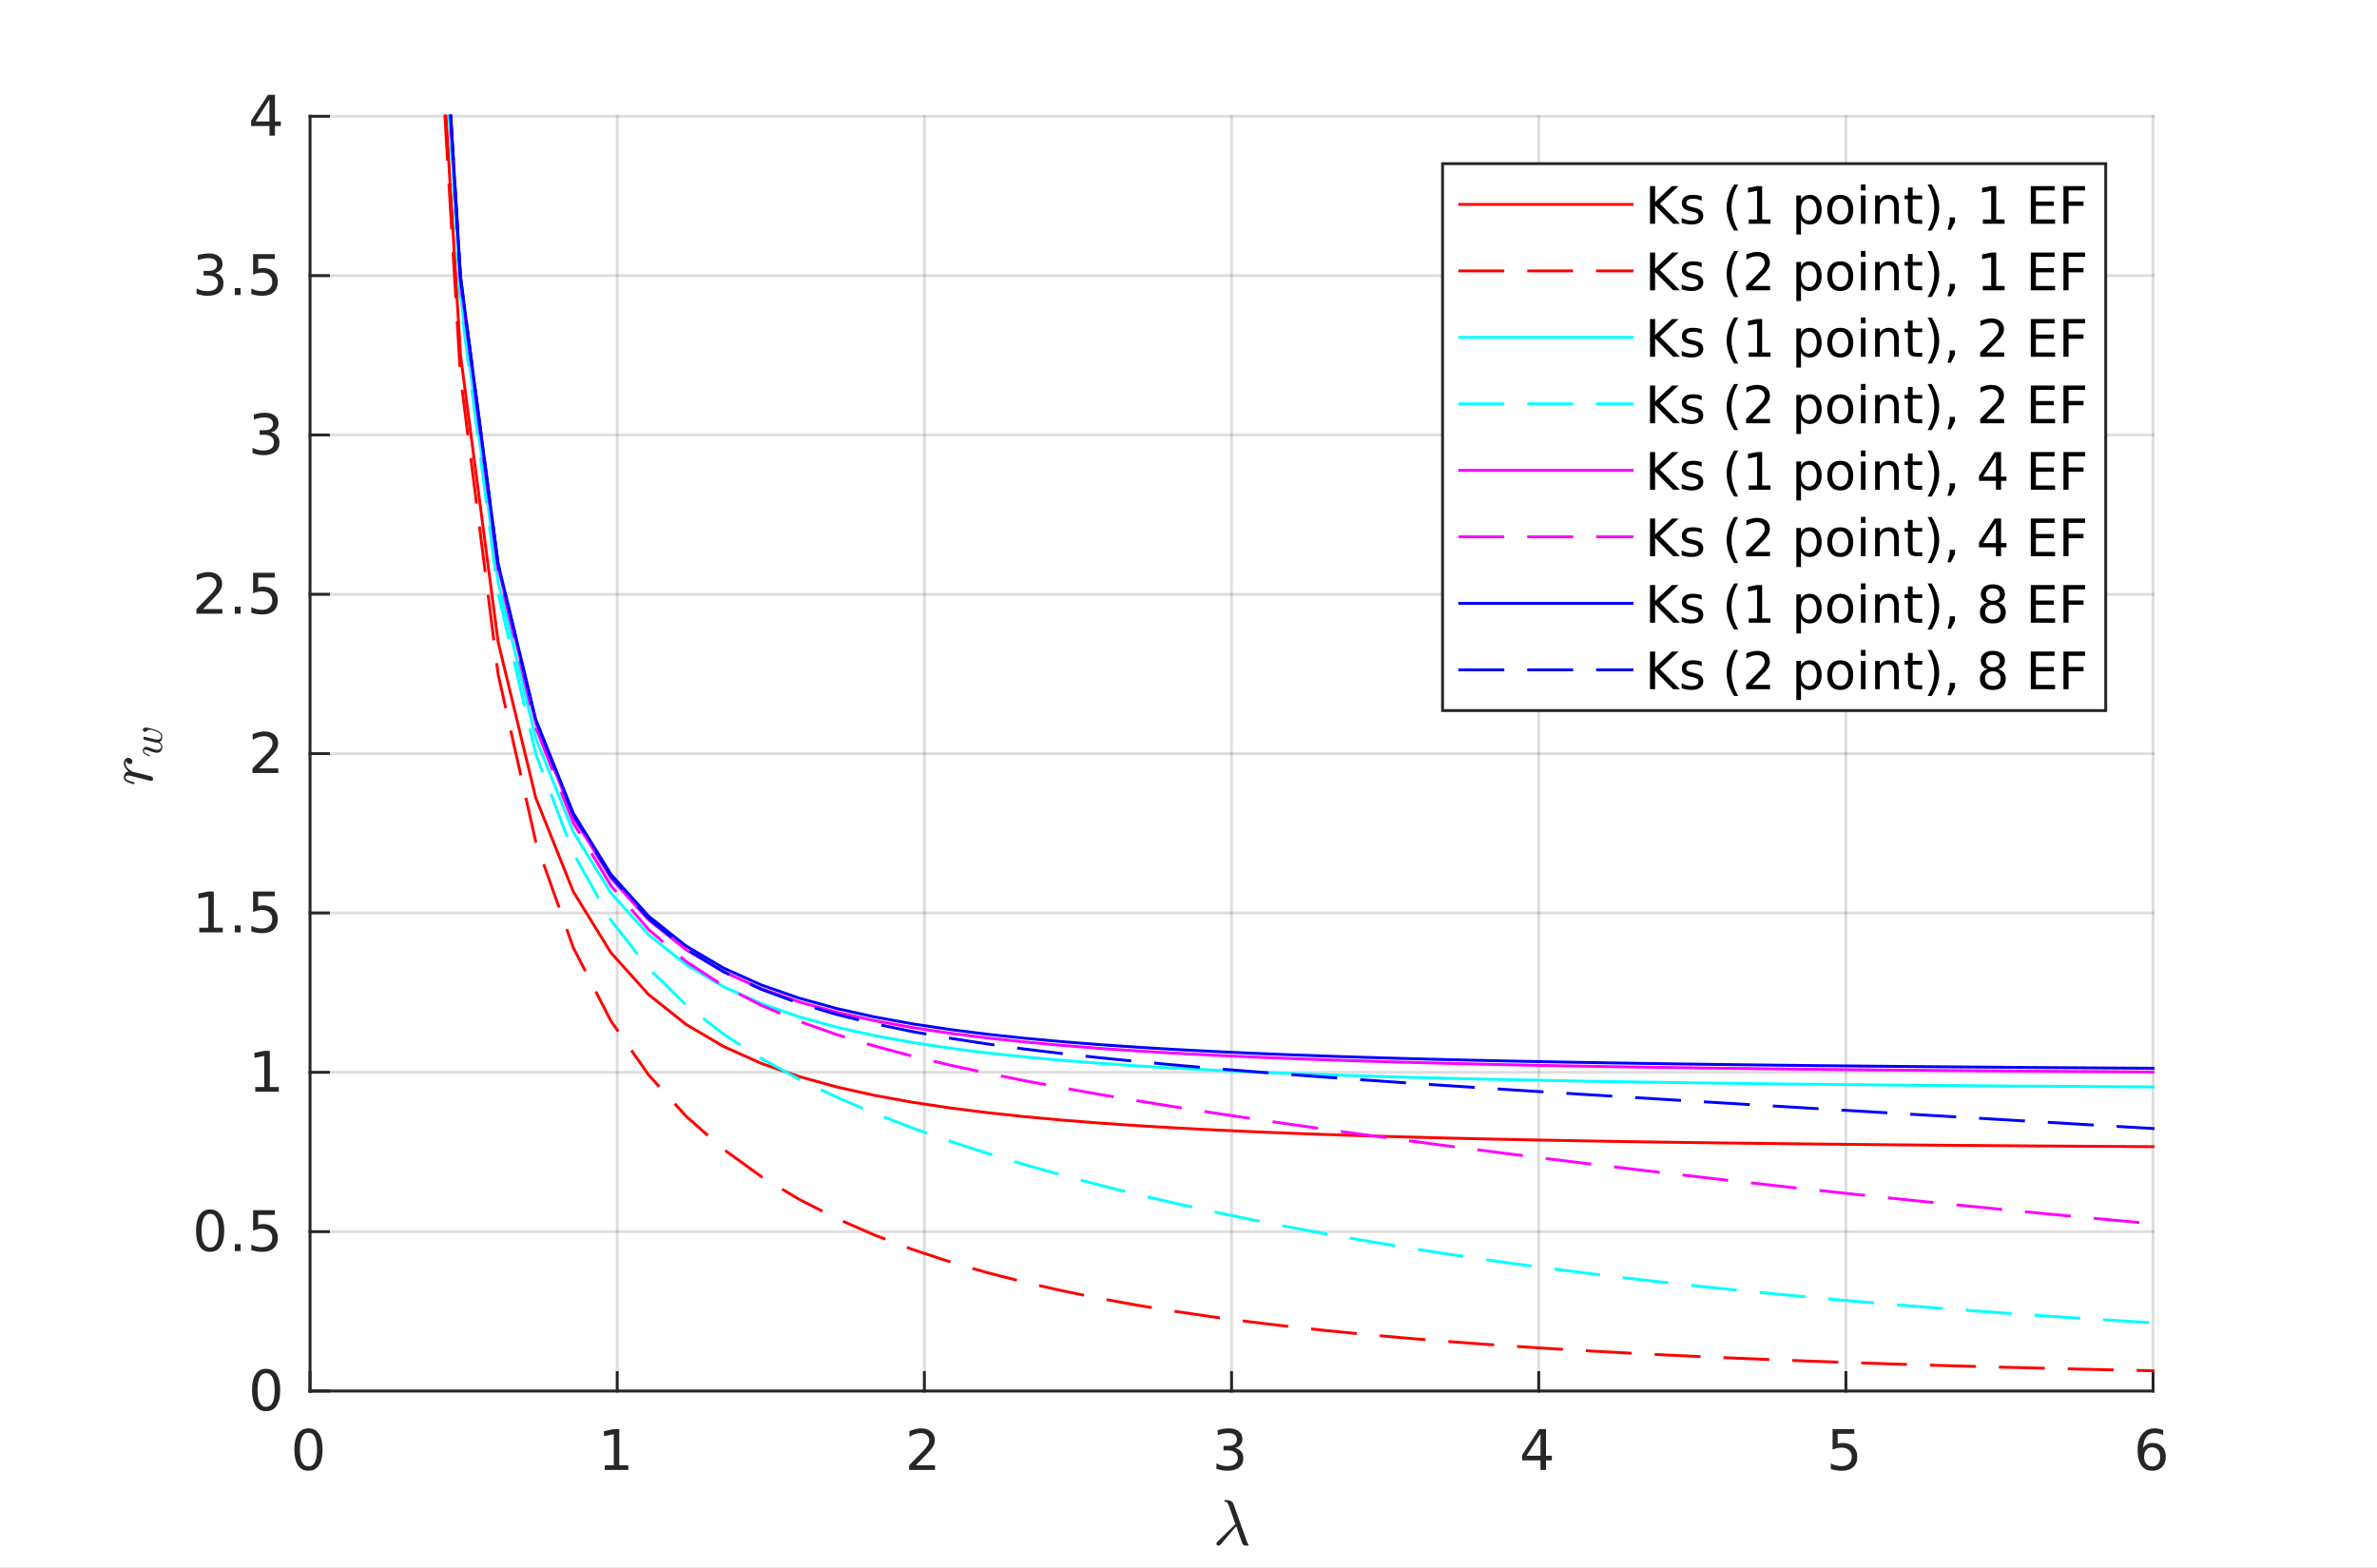 <?xml version="1.0"?>
<!DOCTYPE svg PUBLIC '-//W3C//DTD SVG 1.0//EN'
          'http://www.w3.org/TR/2001/REC-SVG-20010904/DTD/svg10.dtd'>
<svg xmlns:xlink="http://www.w3.org/1999/xlink" style="fill-opacity:1; color-rendering:auto; color-interpolation:auto; text-rendering:auto; stroke:black; stroke-linecap:square; stroke-miterlimit:10; shape-rendering:auto; stroke-opacity:1; fill:black; stroke-dasharray:none; font-weight:normal; stroke-width:1; font-family:'Dialog'; font-style:normal; stroke-linejoin:miter; font-size:12px; stroke-dashoffset:0; image-rendering:auto;" width="552" height="364" xmlns="http://www.w3.org/2000/svg"
><rect width="100%" height="100%" fill="#333333" stroke="none"/><!--Generated by the Batik Graphics2D SVG Generator--><defs id="genericDefs"
  /><g
  ><defs id="defs1"
    ><clipPath clipPathUnits="userSpaceOnUse" id="clipPath1"
      ><path d="M0 0 L552 0 L552 364 L0 364 L0 0 Z"
      /></clipPath
    ></defs
    ><g style="fill:white; stroke:white;"
    ><rect x="0" y="0" width="552" style="clip-path:url(#clipPath1); stroke:none;" height="364"
    /></g
    ><g style="fill:white; text-rendering:optimizeSpeed; color-rendering:optimizeSpeed; image-rendering:optimizeSpeed; shape-rendering:crispEdges; stroke:white; color-interpolation:sRGB;"
    ><rect x="0" width="552" height="364" y="0" style="stroke:none;"
      /><path style="stroke:none;" d="M72 323 L500 323 L500 27 L72 27 Z"
    /></g
    ><g style="stroke-linecap:butt; fill-opacity:0.149; fill:rgb(38,38,38); text-rendering:geometricPrecision; image-rendering:optimizeQuality; color-rendering:optimizeQuality; stroke-linejoin:round; stroke:rgb(38,38,38); color-interpolation:linearRGB; stroke-width:0.667; stroke-opacity:0.149;"
    ><line y2="27" style="fill:none;" x1="72" x2="72" y1="323"
      /><line y2="27" style="fill:none;" x1="143.333" x2="143.333" y1="323"
      /><line y2="27" style="fill:none;" x1="214.667" x2="214.667" y1="323"
      /><line y2="27" style="fill:none;" x1="286" x2="286" y1="323"
      /><line y2="27" style="fill:none;" x1="357.333" x2="357.333" y1="323"
      /><line y2="27" style="fill:none;" x1="428.667" x2="428.667" y1="323"
      /><line y2="27" style="fill:none;" x1="500" x2="500" y1="323"
      /><line y2="323" style="fill:none;" x1="500" x2="72" y1="323"
      /><line y2="286" style="fill:none;" x1="500" x2="72" y1="286"
      /><line y2="249" style="fill:none;" x1="500" x2="72" y1="249"
      /><line y2="212" style="fill:none;" x1="500" x2="72" y1="212"
      /><line y2="175" style="fill:none;" x1="500" x2="72" y1="175"
      /><line y2="138" style="fill:none;" x1="500" x2="72" y1="138"
      /><line y2="101" style="fill:none;" x1="500" x2="72" y1="101"
      /><line y2="64" style="fill:none;" x1="500" x2="72" y1="64"
      /><line y2="27" style="fill:none;" x1="500" x2="72" y1="27"
      /><line x1="72" x2="500" y1="323" style="stroke-linecap:square; fill-opacity:1; fill:none; stroke-opacity:1;" y2="323"
      /><line x1="72" x2="72" y1="323" style="stroke-linecap:square; fill-opacity:1; fill:none; stroke-opacity:1;" y2="318.72"
      /><line x1="143.333" x2="143.333" y1="323" style="stroke-linecap:square; fill-opacity:1; fill:none; stroke-opacity:1;" y2="318.72"
      /><line x1="214.667" x2="214.667" y1="323" style="stroke-linecap:square; fill-opacity:1; fill:none; stroke-opacity:1;" y2="318.72"
      /><line x1="286" x2="286" y1="323" style="stroke-linecap:square; fill-opacity:1; fill:none; stroke-opacity:1;" y2="318.72"
      /><line x1="357.333" x2="357.333" y1="323" style="stroke-linecap:square; fill-opacity:1; fill:none; stroke-opacity:1;" y2="318.72"
      /><line x1="428.667" x2="428.667" y1="323" style="stroke-linecap:square; fill-opacity:1; fill:none; stroke-opacity:1;" y2="318.72"
      /><line x1="500" x2="500" y1="323" style="stroke-linecap:square; fill-opacity:1; fill:none; stroke-opacity:1;" y2="318.72"
    /></g
    ><g transform="translate(72,328.333)" style="font-size:13.333px; fill:rgb(38,38,38); text-rendering:geometricPrecision; image-rendering:optimizeQuality; color-rendering:optimizeQuality; font-family:'SansSerif'; stroke:rgb(38,38,38); color-interpolation:linearRGB;"
    ><path style="stroke:none;" d="M-0.375 4.359 Q-1.359 4.359 -1.859 5.336 Q-2.359 6.312 -2.359 8.266 Q-2.359 10.219 -1.859 11.195 Q-1.359 12.172 -0.375 12.172 Q0.625 12.172 1.125 11.195 Q1.625 10.219 1.625 8.266 Q1.625 6.312 1.125 5.336 Q0.625 4.359 -0.375 4.359 ZM-0.375 3.344 Q1.219 3.344 2.062 4.609 Q2.906 5.875 2.906 8.266 Q2.906 10.656 2.062 11.922 Q1.219 13.188 -0.375 13.188 Q-1.953 13.188 -2.797 11.922 Q-3.641 10.656 -3.641 8.266 Q-3.641 5.875 -2.797 4.609 Q-1.953 3.344 -0.375 3.344 Z"
    /></g
    ><g transform="translate(143.333,328.333)" style="font-size:13.333px; fill:rgb(38,38,38); text-rendering:geometricPrecision; image-rendering:optimizeQuality; color-rendering:optimizeQuality; font-family:'SansSerif'; stroke:rgb(38,38,38); color-interpolation:linearRGB;"
    ><path style="stroke:none;" d="M-2.891 11.922 L-0.797 11.922 L-0.797 4.688 L-3.078 5.141 L-3.078 3.984 L-0.812 3.516 L0.484 3.516 L0.484 11.922 L2.578 11.922 L2.578 13 L-2.891 13 L-2.891 11.922 Z"
    /></g
    ><g transform="translate(214.667,328.333)" style="font-size:13.333px; fill:rgb(38,38,38); text-rendering:geometricPrecision; image-rendering:optimizeQuality; color-rendering:optimizeQuality; font-family:'SansSerif'; stroke:rgb(38,38,38); color-interpolation:linearRGB;"
    ><path style="stroke:none;" d="M-2 11.922 L2.469 11.922 L2.469 13 L-3.547 13 L-3.547 11.922 Q-2.812 11.172 -1.555 9.898 Q-0.297 8.625 0.031 8.25 Q0.641 7.562 0.883 7.078 Q1.125 6.594 1.125 6.141 Q1.125 5.375 0.602 4.906 Q0.078 4.438 -0.781 4.438 Q-1.391 4.438 -2.055 4.641 Q-2.719 4.844 -3.484 5.281 L-3.484 3.984 Q-2.703 3.672 -2.031 3.508 Q-1.359 3.344 -0.812 3.344 Q0.672 3.344 1.547 4.086 Q2.422 4.828 2.422 6.062 Q2.422 6.641 2.203 7.164 Q1.984 7.688 1.406 8.391 Q1.25 8.578 0.398 9.461 Q-0.453 10.344 -2 11.922 Z"
    /></g
    ><g transform="translate(286,328.333)" style="font-size:13.333px; fill:rgb(38,38,38); text-rendering:geometricPrecision; image-rendering:optimizeQuality; color-rendering:optimizeQuality; font-family:'SansSerif'; stroke:rgb(38,38,38); color-interpolation:linearRGB;"
    ><path style="stroke:none;" d="M0.781 7.891 Q1.703 8.094 2.219 8.711 Q2.734 9.328 2.734 10.25 Q2.734 11.641 1.766 12.414 Q0.797 13.188 -0.984 13.188 Q-1.578 13.188 -2.211 13.07 Q-2.844 12.953 -3.516 12.719 L-3.516 11.469 Q-2.969 11.781 -2.336 11.945 Q-1.703 12.109 -1.016 12.109 Q0.188 12.109 0.82 11.633 Q1.453 11.156 1.453 10.25 Q1.453 9.406 0.867 8.938 Q0.281 8.469 -0.766 8.469 L-1.875 8.469 L-1.875 7.406 L-0.719 7.406 Q0.234 7.406 0.734 7.031 Q1.234 6.656 1.234 5.938 Q1.234 5.219 0.719 4.828 Q0.203 4.438 -0.766 4.438 Q-1.297 4.438 -1.898 4.547 Q-2.5 4.656 -3.219 4.906 L-3.219 3.75 Q-2.5 3.547 -1.859 3.445 Q-1.219 3.344 -0.656 3.344 Q0.812 3.344 1.664 4.008 Q2.516 4.672 2.516 5.812 Q2.516 6.594 2.062 7.141 Q1.609 7.688 0.781 7.891 Z"
    /></g
    ><g transform="translate(357.333,328.333)" style="font-size:13.333px; fill:rgb(38,38,38); text-rendering:geometricPrecision; image-rendering:optimizeQuality; color-rendering:optimizeQuality; font-family:'SansSerif'; stroke:rgb(38,38,38); color-interpolation:linearRGB;"
    ><path style="stroke:none;" d="M0.406 4.641 L-2.828 9.703 L0.406 9.703 L0.406 4.641 ZM0.078 3.516 L1.688 3.516 L1.688 9.703 L3.047 9.703 L3.047 10.766 L1.688 10.766 L1.688 13 L0.406 13 L0.406 10.766 L-3.859 10.766 L-3.859 9.531 L0.078 3.516 Z"
    /></g
    ><g transform="translate(428.667,328.333)" style="font-size:13.333px; fill:rgb(38,38,38); text-rendering:geometricPrecision; image-rendering:optimizeQuality; color-rendering:optimizeQuality; font-family:'SansSerif'; stroke:rgb(38,38,38); color-interpolation:linearRGB;"
    ><path style="stroke:none;" d="M-3.094 3.516 L1.938 3.516 L1.938 4.609 L-1.922 4.609 L-1.922 6.922 Q-1.641 6.828 -1.359 6.781 Q-1.078 6.734 -0.812 6.734 Q0.781 6.734 1.711 7.602 Q2.641 8.469 2.641 9.953 Q2.641 11.484 1.688 12.336 Q0.734 13.188 -1 13.188 Q-1.594 13.188 -2.219 13.086 Q-2.844 12.984 -3.5 12.781 L-3.5 11.484 Q-2.922 11.797 -2.312 11.953 Q-1.703 12.109 -1.031 12.109 Q0.078 12.109 0.719 11.531 Q1.359 10.953 1.359 9.953 Q1.359 8.969 0.719 8.391 Q0.078 7.812 -1.031 7.812 Q-1.547 7.812 -2.055 7.93 Q-2.562 8.047 -3.094 8.281 L-3.094 3.516 Z"
    /></g
    ><g transform="translate(500,328.333)" style="font-size:13.333px; fill:rgb(38,38,38); text-rendering:geometricPrecision; image-rendering:optimizeQuality; color-rendering:optimizeQuality; font-family:'SansSerif'; stroke:rgb(38,38,38); color-interpolation:linearRGB;"
    ><path style="stroke:none;" d="M-0.203 7.75 Q-1.078 7.75 -1.578 8.344 Q-2.078 8.938 -2.078 9.953 Q-2.078 10.984 -1.578 11.578 Q-1.078 12.172 -0.203 12.172 Q0.656 12.172 1.156 11.578 Q1.656 10.984 1.656 9.953 Q1.656 8.938 1.156 8.344 Q0.656 7.75 -0.203 7.75 ZM2.344 3.734 L2.344 4.906 Q1.859 4.672 1.367 4.555 Q0.875 4.438 0.391 4.438 Q-0.875 4.438 -1.547 5.289 Q-2.219 6.141 -2.312 7.875 Q-1.938 7.328 -1.375 7.031 Q-0.812 6.734 -0.125 6.734 Q1.297 6.734 2.125 7.602 Q2.953 8.469 2.953 9.953 Q2.953 11.422 2.086 12.305 Q1.219 13.188 -0.203 13.188 Q-1.859 13.188 -2.727 11.922 Q-3.594 10.656 -3.594 8.266 Q-3.594 6.031 -2.523 4.688 Q-1.453 3.344 0.344 3.344 Q0.812 3.344 1.305 3.445 Q1.797 3.547 2.344 3.734 Z"
    /></g
    ><g transform="translate(286,346.4)" style="font-size:14.667px; fill:rgb(38,38,38); text-rendering:geometricPrecision; image-rendering:optimizeQuality; color-rendering:optimizeQuality; font-family:'mwb_cmmi10'; stroke:rgb(38,38,38); color-interpolation:linearRGB;"
    ><path style="stroke:none;" d="M-3.512 12.07 Q-3.512 11.851 -3.325 11.648 L0.894 7.507 L-0.59 3.336 Q-0.762 2.851 -0.958 2.578 Q-1.153 2.304 -1.512 2.304 Q-1.684 2.304 -1.684 2.101 Q-1.668 2.007 -1.614 1.961 Q-1.559 1.914 -1.465 1.914 Q0.113 1.914 0.441 2.836 L3.488 11.351 Q3.691 11.976 3.894 12.195 Q3.972 12.32 3.972 12.351 Q3.972 12.492 3.847 12.492 L3.035 12.492 Q2.66 12.382 2.441 11.836 L1.082 7.992 L-2.543 12.257 Q-2.825 12.523 -3.028 12.523 Q-3.215 12.523 -3.364 12.39 Q-3.512 12.257 -3.512 12.07 Z"
    /></g
    ><g style="fill:rgb(38,38,38); text-rendering:geometricPrecision; image-rendering:optimizeQuality; color-rendering:optimizeQuality; stroke-linejoin:round; stroke:rgb(38,38,38); color-interpolation:linearRGB; stroke-width:0.667;"
    ><line y2="27" style="fill:none;" x1="72" x2="72" y1="323"
      /><line y2="323" style="fill:none;" x1="72" x2="76.28" y1="323"
      /><line y2="286" style="fill:none;" x1="72" x2="76.28" y1="286"
      /><line y2="249" style="fill:none;" x1="72" x2="76.28" y1="249"
      /><line y2="212" style="fill:none;" x1="72" x2="76.28" y1="212"
      /><line y2="175" style="fill:none;" x1="72" x2="76.28" y1="175"
      /><line y2="138" style="fill:none;" x1="72" x2="76.28" y1="138"
      /><line y2="101" style="fill:none;" x1="72" x2="76.28" y1="101"
      /><line y2="64" style="fill:none;" x1="72" x2="76.28" y1="64"
      /><line y2="27" style="fill:none;" x1="72" x2="76.28" y1="27"
    /></g
    ><g transform="translate(66.667,323)" style="font-size:13.333px; fill:rgb(38,38,38); text-rendering:geometricPrecision; image-rendering:optimizeQuality; color-rendering:optimizeQuality; font-family:'SansSerif'; stroke:rgb(38,38,38); color-interpolation:linearRGB;"
    ><path style="stroke:none;" d="M-4.875 -4.141 Q-5.859 -4.141 -6.359 -3.164 Q-6.859 -2.188 -6.859 -0.234 Q-6.859 1.719 -6.359 2.695 Q-5.859 3.672 -4.875 3.672 Q-3.875 3.672 -3.375 2.695 Q-2.875 1.719 -2.875 -0.234 Q-2.875 -2.188 -3.375 -3.164 Q-3.875 -4.141 -4.875 -4.141 ZM-4.875 -5.156 Q-3.281 -5.156 -2.438 -3.891 Q-1.594 -2.625 -1.594 -0.234 Q-1.594 2.156 -2.438 3.422 Q-3.281 4.688 -4.875 4.688 Q-6.453 4.688 -7.297 3.422 Q-8.141 2.156 -8.141 -0.234 Q-8.141 -2.625 -7.297 -3.891 Q-6.453 -5.156 -4.875 -5.156 Z"
    /></g
    ><g transform="translate(66.667,286)" style="font-size:13.333px; fill:rgb(38,38,38); text-rendering:geometricPrecision; image-rendering:optimizeQuality; color-rendering:optimizeQuality; font-family:'SansSerif'; stroke:rgb(38,38,38); color-interpolation:linearRGB;"
    ><path style="stroke:none;" d="M-17.875 -4.141 Q-18.859 -4.141 -19.359 -3.164 Q-19.859 -2.188 -19.859 -0.234 Q-19.859 1.719 -19.359 2.695 Q-18.859 3.672 -17.875 3.672 Q-16.875 3.672 -16.375 2.695 Q-15.875 1.719 -15.875 -0.234 Q-15.875 -2.188 -16.375 -3.164 Q-16.875 -4.141 -17.875 -4.141 ZM-17.875 -5.156 Q-16.281 -5.156 -15.438 -3.891 Q-14.594 -2.625 -14.594 -0.234 Q-14.594 2.156 -15.438 3.422 Q-16.281 4.688 -17.875 4.688 Q-19.453 4.688 -20.297 3.422 Q-21.141 2.156 -21.141 -0.234 Q-21.141 -2.625 -20.297 -3.891 Q-19.453 -5.156 -17.875 -5.156 ZM-12.14 2.891 L-10.796 2.891 L-10.796 4.5 L-12.14 4.5 L-12.14 2.891 ZM-7.892 -4.984 L-2.861 -4.984 L-2.861 -3.891 L-6.72 -3.891 L-6.72 -1.578 Q-6.439 -1.672 -6.158 -1.719 Q-5.877 -1.766 -5.611 -1.766 Q-4.017 -1.766 -3.088 -0.898 Q-2.158 -0.031 -2.158 1.453 Q-2.158 2.984 -3.111 3.836 Q-4.064 4.688 -5.798 4.688 Q-6.392 4.688 -7.017 4.586 Q-7.642 4.484 -8.299 4.281 L-8.299 2.984 Q-7.72 3.297 -7.111 3.453 Q-6.502 3.609 -5.83 3.609 Q-4.72 3.609 -4.08 3.031 Q-3.439 2.453 -3.439 1.453 Q-3.439 0.469 -4.08 -0.109 Q-4.72 -0.688 -5.83 -0.688 Q-6.345 -0.688 -6.853 -0.57 Q-7.361 -0.453 -7.892 -0.219 L-7.892 -4.984 Z"
    /></g
    ><g transform="translate(66.667,249)" style="font-size:13.333px; fill:rgb(38,38,38); text-rendering:geometricPrecision; image-rendering:optimizeQuality; color-rendering:optimizeQuality; font-family:'SansSerif'; stroke:rgb(38,38,38); color-interpolation:linearRGB;"
    ><path style="stroke:none;" d="M-7.391 3.422 L-5.297 3.422 L-5.297 -3.812 L-7.578 -3.359 L-7.578 -4.516 L-5.312 -4.984 L-4.016 -4.984 L-4.016 3.422 L-1.922 3.422 L-1.922 4.5 L-7.391 4.5 L-7.391 3.422 Z"
    /></g
    ><g transform="translate(66.667,212)" style="font-size:13.333px; fill:rgb(38,38,38); text-rendering:geometricPrecision; image-rendering:optimizeQuality; color-rendering:optimizeQuality; font-family:'SansSerif'; stroke:rgb(38,38,38); color-interpolation:linearRGB;"
    ><path style="stroke:none;" d="M-20.391 3.422 L-18.297 3.422 L-18.297 -3.812 L-20.578 -3.359 L-20.578 -4.516 L-18.312 -4.984 L-17.016 -4.984 L-17.016 3.422 L-14.922 3.422 L-14.922 4.5 L-20.391 4.5 L-20.391 3.422 ZM-12.14 2.891 L-10.796 2.891 L-10.796 4.5 L-12.14 4.5 L-12.14 2.891 ZM-7.892 -4.984 L-2.861 -4.984 L-2.861 -3.891 L-6.72 -3.891 L-6.72 -1.578 Q-6.439 -1.672 -6.158 -1.719 Q-5.877 -1.766 -5.611 -1.766 Q-4.017 -1.766 -3.088 -0.898 Q-2.158 -0.031 -2.158 1.453 Q-2.158 2.984 -3.111 3.836 Q-4.064 4.688 -5.798 4.688 Q-6.392 4.688 -7.017 4.586 Q-7.642 4.484 -8.299 4.281 L-8.299 2.984 Q-7.72 3.297 -7.111 3.453 Q-6.502 3.609 -5.83 3.609 Q-4.72 3.609 -4.08 3.031 Q-3.439 2.453 -3.439 1.453 Q-3.439 0.469 -4.08 -0.109 Q-4.72 -0.688 -5.83 -0.688 Q-6.345 -0.688 -6.853 -0.57 Q-7.361 -0.453 -7.892 -0.219 L-7.892 -4.984 Z"
    /></g
    ><g transform="translate(66.667,175)" style="font-size:13.333px; fill:rgb(38,38,38); text-rendering:geometricPrecision; image-rendering:optimizeQuality; color-rendering:optimizeQuality; font-family:'SansSerif'; stroke:rgb(38,38,38); color-interpolation:linearRGB;"
    ><path style="stroke:none;" d="M-6.5 3.422 L-2.031 3.422 L-2.031 4.5 L-8.047 4.5 L-8.047 3.422 Q-7.312 2.672 -6.055 1.398 Q-4.797 0.125 -4.469 -0.25 Q-3.859 -0.938 -3.617 -1.422 Q-3.375 -1.906 -3.375 -2.359 Q-3.375 -3.125 -3.898 -3.594 Q-4.422 -4.062 -5.281 -4.062 Q-5.891 -4.062 -6.555 -3.859 Q-7.219 -3.656 -7.984 -3.219 L-7.984 -4.516 Q-7.203 -4.828 -6.531 -4.992 Q-5.859 -5.156 -5.312 -5.156 Q-3.828 -5.156 -2.953 -4.414 Q-2.078 -3.672 -2.078 -2.438 Q-2.078 -1.859 -2.297 -1.336 Q-2.516 -0.812 -3.094 -0.109 Q-3.25 0.078 -4.102 0.961 Q-4.953 1.844 -6.5 3.422 Z"
    /></g
    ><g transform="translate(66.667,138)" style="font-size:13.333px; fill:rgb(38,38,38); text-rendering:geometricPrecision; image-rendering:optimizeQuality; color-rendering:optimizeQuality; font-family:'SansSerif'; stroke:rgb(38,38,38); color-interpolation:linearRGB;"
    ><path style="stroke:none;" d="M-19.5 3.422 L-15.031 3.422 L-15.031 4.5 L-21.047 4.5 L-21.047 3.422 Q-20.312 2.672 -19.055 1.398 Q-17.797 0.125 -17.469 -0.25 Q-16.859 -0.938 -16.617 -1.422 Q-16.375 -1.906 -16.375 -2.359 Q-16.375 -3.125 -16.898 -3.594 Q-17.422 -4.062 -18.281 -4.062 Q-18.891 -4.062 -19.555 -3.859 Q-20.219 -3.656 -20.984 -3.219 L-20.984 -4.516 Q-20.203 -4.828 -19.531 -4.992 Q-18.859 -5.156 -18.312 -5.156 Q-16.828 -5.156 -15.953 -4.414 Q-15.078 -3.672 -15.078 -2.438 Q-15.078 -1.859 -15.297 -1.336 Q-15.516 -0.812 -16.094 -0.109 Q-16.25 0.078 -17.102 0.961 Q-17.953 1.844 -19.5 3.422 ZM-12.14 2.891 L-10.796 2.891 L-10.796 4.5 L-12.14 4.5 L-12.14 2.891 ZM-7.892 -4.984 L-2.861 -4.984 L-2.861 -3.891 L-6.72 -3.891 L-6.72 -1.578 Q-6.439 -1.672 -6.158 -1.719 Q-5.877 -1.766 -5.611 -1.766 Q-4.017 -1.766 -3.088 -0.898 Q-2.158 -0.031 -2.158 1.453 Q-2.158 2.984 -3.111 3.836 Q-4.064 4.688 -5.798 4.688 Q-6.392 4.688 -7.017 4.586 Q-7.642 4.484 -8.299 4.281 L-8.299 2.984 Q-7.72 3.297 -7.111 3.453 Q-6.502 3.609 -5.83 3.609 Q-4.72 3.609 -4.08 3.031 Q-3.439 2.453 -3.439 1.453 Q-3.439 0.469 -4.08 -0.109 Q-4.72 -0.688 -5.83 -0.688 Q-6.345 -0.688 -6.853 -0.57 Q-7.361 -0.453 -7.892 -0.219 L-7.892 -4.984 Z"
    /></g
    ><g transform="translate(66.667,101)" style="font-size:13.333px; fill:rgb(38,38,38); text-rendering:geometricPrecision; image-rendering:optimizeQuality; color-rendering:optimizeQuality; font-family:'SansSerif'; stroke:rgb(38,38,38); color-interpolation:linearRGB;"
    ><path style="stroke:none;" d="M-3.719 -0.609 Q-2.797 -0.406 -2.281 0.211 Q-1.766 0.828 -1.766 1.75 Q-1.766 3.141 -2.734 3.914 Q-3.703 4.688 -5.484 4.688 Q-6.078 4.688 -6.711 4.57 Q-7.344 4.453 -8.016 4.219 L-8.016 2.969 Q-7.469 3.281 -6.836 3.445 Q-6.203 3.609 -5.516 3.609 Q-4.312 3.609 -3.68 3.133 Q-3.047 2.656 -3.047 1.75 Q-3.047 0.906 -3.633 0.438 Q-4.219 -0.031 -5.266 -0.031 L-6.375 -0.031 L-6.375 -1.094 L-5.219 -1.094 Q-4.266 -1.094 -3.766 -1.469 Q-3.266 -1.844 -3.266 -2.562 Q-3.266 -3.281 -3.781 -3.672 Q-4.297 -4.062 -5.266 -4.062 Q-5.797 -4.062 -6.398 -3.953 Q-7 -3.844 -7.719 -3.594 L-7.719 -4.75 Q-7 -4.953 -6.359 -5.055 Q-5.719 -5.156 -5.156 -5.156 Q-3.688 -5.156 -2.836 -4.492 Q-1.984 -3.828 -1.984 -2.688 Q-1.984 -1.906 -2.438 -1.359 Q-2.891 -0.812 -3.719 -0.609 Z"
    /></g
    ><g transform="translate(66.667,64)" style="font-size:13.333px; fill:rgb(38,38,38); text-rendering:geometricPrecision; image-rendering:optimizeQuality; color-rendering:optimizeQuality; font-family:'SansSerif'; stroke:rgb(38,38,38); color-interpolation:linearRGB;"
    ><path style="stroke:none;" d="M-16.719 -0.609 Q-15.797 -0.406 -15.281 0.211 Q-14.766 0.828 -14.766 1.75 Q-14.766 3.141 -15.734 3.914 Q-16.703 4.688 -18.484 4.688 Q-19.078 4.688 -19.711 4.57 Q-20.344 4.453 -21.016 4.219 L-21.016 2.969 Q-20.469 3.281 -19.836 3.445 Q-19.203 3.609 -18.516 3.609 Q-17.312 3.609 -16.68 3.133 Q-16.047 2.656 -16.047 1.75 Q-16.047 0.906 -16.633 0.438 Q-17.219 -0.031 -18.266 -0.031 L-19.375 -0.031 L-19.375 -1.094 L-18.219 -1.094 Q-17.266 -1.094 -16.766 -1.469 Q-16.266 -1.844 -16.266 -2.562 Q-16.266 -3.281 -16.781 -3.672 Q-17.297 -4.062 -18.266 -4.062 Q-18.797 -4.062 -19.398 -3.953 Q-20 -3.844 -20.719 -3.594 L-20.719 -4.75 Q-20 -4.953 -19.359 -5.055 Q-18.719 -5.156 -18.156 -5.156 Q-16.688 -5.156 -15.836 -4.492 Q-14.984 -3.828 -14.984 -2.688 Q-14.984 -1.906 -15.438 -1.359 Q-15.891 -0.812 -16.719 -0.609 ZM-12.14 2.891 L-10.796 2.891 L-10.796 4.5 L-12.14 4.5 L-12.14 2.891 ZM-7.892 -4.984 L-2.861 -4.984 L-2.861 -3.891 L-6.72 -3.891 L-6.72 -1.578 Q-6.439 -1.672 -6.158 -1.719 Q-5.877 -1.766 -5.611 -1.766 Q-4.017 -1.766 -3.088 -0.898 Q-2.158 -0.031 -2.158 1.453 Q-2.158 2.984 -3.111 3.836 Q-4.064 4.688 -5.798 4.688 Q-6.392 4.688 -7.017 4.586 Q-7.642 4.484 -8.299 4.281 L-8.299 2.984 Q-7.72 3.297 -7.111 3.453 Q-6.502 3.609 -5.83 3.609 Q-4.72 3.609 -4.08 3.031 Q-3.439 2.453 -3.439 1.453 Q-3.439 0.469 -4.08 -0.109 Q-4.72 -0.688 -5.83 -0.688 Q-6.345 -0.688 -6.853 -0.57 Q-7.361 -0.453 -7.892 -0.219 L-7.892 -4.984 Z"
    /></g
    ><g transform="translate(66.667,27)" style="font-size:13.333px; fill:rgb(38,38,38); text-rendering:geometricPrecision; image-rendering:optimizeQuality; color-rendering:optimizeQuality; font-family:'SansSerif'; stroke:rgb(38,38,38); color-interpolation:linearRGB;"
    ><path style="stroke:none;" d="M-4.094 -3.859 L-7.328 1.203 L-4.094 1.203 L-4.094 -3.859 ZM-4.422 -4.984 L-2.812 -4.984 L-2.812 1.203 L-1.453 1.203 L-1.453 2.266 L-2.812 2.266 L-2.812 4.5 L-4.094 4.5 L-4.094 2.266 L-8.359 2.266 L-8.359 1.031 L-4.422 -4.984 Z"
    /></g
    ><g transform="translate(40.667,175) rotate(-90)" style="font-size:14.667px; fill:rgb(38,38,38); text-rendering:geometricPrecision; image-rendering:optimizeQuality; color-rendering:optimizeQuality; font-family:'mwa_cmmi10'; stroke:rgb(38,38,38); color-interpolation:linearRGB;"
    ><path style="stroke:none;" d="M-6.332 -5.53 Q-6.332 -5.624 -6.316 -5.671 L-5.191 -10.139 Q-5.082 -10.561 -5.082 -10.874 Q-5.082 -11.514 -5.52 -11.514 Q-5.988 -11.514 -6.215 -10.96 Q-6.441 -10.405 -6.66 -9.546 Q-6.66 -9.499 -6.707 -9.475 Q-6.754 -9.452 -6.785 -9.452 L-6.957 -9.452 Q-7.02 -9.452 -7.051 -9.507 Q-7.082 -9.561 -7.082 -9.608 Q-6.926 -10.249 -6.777 -10.702 Q-6.629 -11.155 -6.309 -11.53 Q-5.988 -11.905 -5.504 -11.905 Q-4.988 -11.905 -4.598 -11.608 Q-4.207 -11.311 -4.113 -10.811 Q-3.738 -11.311 -3.246 -11.608 Q-2.754 -11.905 -2.176 -11.905 Q-1.707 -11.905 -1.34 -11.632 Q-0.973 -11.358 -0.973 -10.874 Q-0.973 -10.499 -1.215 -10.218 Q-1.457 -9.936 -1.848 -9.936 Q-2.098 -9.936 -2.262 -10.085 Q-2.426 -10.233 -2.426 -10.468 Q-2.426 -10.796 -2.184 -11.061 Q-1.941 -11.327 -1.629 -11.327 Q-1.863 -11.514 -2.207 -11.514 Q-2.848 -11.514 -3.324 -11.061 Q-3.801 -10.608 -4.191 -9.905 L-5.254 -5.608 Q-5.301 -5.405 -5.481 -5.257 Q-5.66 -5.108 -5.879 -5.108 Q-6.066 -5.108 -6.199 -5.225 Q-6.332 -5.343 -6.332 -5.53 Z"
      /><path style="stroke:none;" d="M0.207 -4.236 Q0.207 -4.455 0.262 -4.729 Q0.316 -5.002 0.387 -5.213 Q0.457 -5.424 0.621 -5.861 Q0.785 -6.299 0.8 -6.346 Q0.925 -6.705 0.925 -6.939 Q0.925 -7.236 0.707 -7.236 Q0.316 -7.236 0.058 -6.83 Q-0.2 -6.424 -0.325 -5.924 Q-0.34 -5.861 -0.403 -5.861 L-0.512 -5.861 Q-0.606 -5.861 -0.606 -5.955 L-0.606 -5.986 Q-0.434 -6.58 -0.106 -7.041 Q0.222 -7.502 0.738 -7.502 Q1.082 -7.502 1.332 -7.268 Q1.582 -7.033 1.582 -6.674 Q1.582 -6.486 1.504 -6.283 Q1.379 -5.971 1.222 -5.549 Q1.066 -5.127 0.98 -4.783 Q0.894 -4.439 0.894 -4.111 Q0.894 -3.721 1.097 -3.478 Q1.3 -3.236 1.691 -3.236 Q2.222 -3.236 2.566 -4.049 Q2.55 -4.096 2.55 -4.205 Q2.55 -4.471 2.644 -4.814 L3.207 -7.064 Q3.238 -7.205 3.355 -7.299 Q3.472 -7.393 3.629 -7.393 Q3.738 -7.393 3.832 -7.314 Q3.925 -7.236 3.925 -7.111 Q3.925 -7.049 3.91 -7.033 L3.347 -4.799 Q3.254 -4.393 3.254 -4.08 Q3.254 -3.705 3.425 -3.471 Q3.597 -3.236 3.972 -3.236 Q4.613 -3.236 5.035 -4.08 Q5.191 -4.377 5.379 -4.971 Q5.566 -5.564 5.566 -5.877 Q5.566 -6.174 5.472 -6.338 Q5.379 -6.502 5.215 -6.697 Q5.051 -6.893 5.051 -6.986 Q5.051 -7.189 5.215 -7.346 Q5.379 -7.502 5.582 -7.502 Q5.816 -7.502 5.926 -7.283 Q6.035 -7.064 6.035 -6.799 Q6.035 -6.455 5.918 -5.932 Q5.801 -5.408 5.629 -4.885 Q5.457 -4.361 5.316 -4.049 Q4.769 -2.971 3.941 -2.971 Q3.535 -2.971 3.183 -3.127 Q2.832 -3.283 2.675 -3.643 Q2.504 -3.361 2.246 -3.166 Q1.988 -2.971 1.675 -2.971 Q1.004 -2.971 0.605 -3.283 Q0.207 -3.596 0.207 -4.236 Z"
    /></g
    ><g style="stroke-linecap:butt; fill:red; text-rendering:geometricPrecision; image-rendering:optimizeQuality; color-rendering:optimizeQuality; stroke-linejoin:round; stroke:red; color-interpolation:linearRGB; stroke-width:0.667;"
    ><path d="M103.574 26.965 L106.939 82.423 L115.674 149.051 L124.408 185.244 L133.143 207.067 L141.877 221.231 L150.612 230.942 L159.347 237.888 L168.082 243.027 L176.816 246.936 L185.551 249.978 L194.286 252.392 L203.02 254.339 L211.755 255.933 L220.49 257.253 L229.225 258.36 L237.959 259.297 L246.694 260.097 L255.429 260.785 L264.163 261.382 L272.898 261.902 L281.633 262.359 L290.367 262.762 L299.102 263.12 L307.837 263.438 L316.571 263.723 L325.306 263.979 L334.041 264.21 L342.776 264.419 L351.51 264.608 L360.245 264.781 L368.98 264.938 L377.714 265.083 L386.449 265.215 L395.184 265.337 L403.918 265.449 L412.653 265.553 L421.388 265.649 L430.122 265.738 L438.857 265.821 L447.592 265.899 L456.327 265.97 L465.061 266.038 L473.796 266.101 L482.531 266.159 L491.265 266.215 L500 266.267" style="fill:none; fill-rule:evenodd;"
      /><path style="fill:none; stroke-miterlimit:1; stroke-dasharray:10,6; fill-rule:evenodd; stroke-linejoin:bevel;" d="M103.32 26.965 L106.939 87.466 L115.674 156.548 L124.408 195.434 L133.143 220.075 L141.877 237.083 L150.612 249.59 L159.347 259.228 L168.082 266.92 L176.816 273.22 L185.551 278.481 L194.286 282.942 L203.02 286.768 L211.755 290.081 L220.49 292.971 L229.225 295.508 L237.959 297.748 L246.694 299.735 L255.429 301.505 L264.163 303.089 L272.898 304.51 L281.633 305.79 L290.367 306.946 L299.102 307.994 L307.837 308.946 L316.571 309.813 L325.306 310.605 L334.041 311.329 L342.776 311.994 L351.51 312.606 L360.245 313.168 L368.98 313.688 L377.714 314.169 L386.449 314.614 L395.184 315.027 L403.918 315.411 L412.653 315.769 L421.388 316.102 L430.122 316.413 L438.857 316.704 L447.592 316.977 L456.327 317.232 L465.061 317.472 L473.796 317.697 L482.531 317.91 L491.265 318.109 L500 318.298"
      /><path d="M104.415 26.965 L106.939 68.548 L115.674 135.176 L124.408 171.369 L133.143 193.192 L141.877 207.356 L150.612 217.067 L159.347 224.013 L168.082 229.152 L176.816 233.061 L185.551 236.103 L194.286 238.517 L203.02 240.464 L211.755 242.058 L220.49 243.379 L229.225 244.485 L237.959 245.422 L246.694 246.222 L255.429 246.91 L264.163 247.507 L272.898 248.027 L281.633 248.484 L290.367 248.887 L299.102 249.244 L307.837 249.563 L316.571 249.848 L325.306 250.104 L334.041 250.335 L342.776 250.544 L351.51 250.733 L360.245 250.906 L368.98 251.063 L377.714 251.208 L386.449 251.34 L395.184 251.462 L403.918 251.574 L412.653 251.678 L421.388 251.774 L430.122 251.863 L438.857 251.946 L447.592 252.024 L456.327 252.095 L465.061 252.163 L473.796 252.226 L482.531 252.285 L491.265 252.34 L500 252.392" style="fill:none; fill-rule:evenodd; stroke:aqua;"
    /></g
    ><g style="stroke-linecap:butt; fill:aqua; text-rendering:geometricPrecision; image-rendering:optimizeQuality; color-rendering:optimizeQuality; stroke-linejoin:bevel; stroke-dasharray:10,6; stroke:aqua; color-interpolation:linearRGB; stroke-width:0.667; stroke-miterlimit:1;"
    ><path d="M104.326 26.965 L106.939 70.239 L115.674 137.783 L124.408 175.062 L133.143 198.124 L141.877 213.66 L150.612 224.857 L159.347 233.384 L168.082 240.179 L176.816 245.799 L185.551 250.591 L194.286 254.776 L203.02 258.504 L211.755 261.873 L220.49 264.954 L229.225 267.796 L237.959 270.435 L246.694 272.898 L255.429 275.205 L264.163 277.373 L272.898 279.414 L281.633 281.339 L290.367 283.156 L299.102 284.874 L307.837 286.498 L316.571 288.036 L325.306 289.492 L334.041 290.872 L342.776 292.179 L351.51 293.419 L360.245 294.594 L368.98 295.71 L377.714 296.769 L386.449 297.775 L395.184 298.73 L403.918 299.638 L412.653 300.501 L421.388 301.322 L430.122 302.103 L438.857 302.846 L447.592 303.554 L456.327 304.229 L465.061 304.872 L473.796 305.485 L482.531 306.07 L491.265 306.628 L500 307.161" style="fill:none; fill-rule:evenodd;"
    /></g
    ><g style="stroke-linecap:butt; fill:fuchsia; text-rendering:geometricPrecision; image-rendering:optimizeQuality; color-rendering:optimizeQuality; stroke-linejoin:round; stroke:fuchsia; color-interpolation:linearRGB; stroke-width:0.667;"
    ><path d="M104.626 26.965 L106.939 65.079 L115.674 131.707 L124.408 167.9 L133.143 189.723 L141.877 203.887 L150.612 213.598 L159.347 220.544 L168.082 225.683 L176.816 229.592 L185.551 232.634 L194.286 235.048 L203.02 236.995 L211.755 238.589 L220.49 239.91 L229.225 241.017 L237.959 241.953 L246.694 242.753 L255.429 243.441 L264.163 244.038 L272.898 244.559 L281.633 245.015 L290.367 245.418 L299.102 245.776 L307.837 246.094 L316.571 246.379 L325.306 246.635 L334.041 246.866 L342.776 247.075 L351.51 247.264 L360.245 247.437 L368.98 247.595 L377.714 247.739 L386.449 247.871 L395.184 247.993 L403.918 248.106 L412.653 248.209 L421.388 248.305 L430.122 248.395 L438.857 248.478 L447.592 248.555 L456.327 248.627 L465.061 248.694 L473.796 248.757 L482.531 248.816 L491.265 248.871 L500 248.923" style="fill:none; fill-rule:evenodd;"
      /><path style="fill:none; stroke-miterlimit:1; stroke-dasharray:10,6; fill-rule:evenodd; stroke-linejoin:bevel;" d="M104.602 26.965 L106.939 65.531 L115.674 132.411 L124.408 168.91 L133.143 191.09 L141.877 205.663 L150.612 215.831 L159.347 223.281 L168.082 228.97 L176.816 233.47 L185.551 237.143 L194.286 240.226 L203.02 242.878 L211.755 245.209 L220.49 247.296 L229.225 249.197 L237.959 250.953 L246.694 252.593 L255.429 254.142 L264.163 255.616 L272.898 257.029 L281.633 258.39 L290.367 259.708 L299.102 260.988 L307.837 262.235 L316.571 263.452 L325.306 264.642 L334.041 265.808 L342.776 266.95 L351.51 268.071 L360.245 269.17 L368.98 270.249 L377.714 271.308 L386.449 272.347 L395.184 273.368 L403.918 274.369 L412.653 275.351 L421.388 276.315 L430.122 277.26 L438.857 278.187 L447.592 279.096 L456.327 279.986 L465.061 280.858 L473.796 281.713 L482.531 282.549 L491.265 283.368 L500 284.17"
      /><path d="M104.679 26.965 L106.939 64.212 L115.674 130.84 L124.408 167.033 L133.143 188.856 L141.877 203.02 L150.612 212.731 L159.347 219.677 L168.082 224.816 L176.816 228.725 L185.551 231.767 L194.286 234.181 L203.02 236.128 L211.755 237.722 L220.49 239.043 L229.225 240.149 L237.959 241.086 L246.694 241.886 L255.429 242.574 L264.163 243.171 L272.898 243.691 L281.633 244.148 L290.367 244.551 L299.102 244.909 L307.837 245.227 L316.571 245.512 L325.306 245.768 L334.041 245.999 L342.776 246.208 L351.51 246.397 L360.245 246.57 L368.98 246.727 L377.714 246.872 L386.449 247.004 L395.184 247.126 L403.918 247.238 L412.653 247.342 L421.388 247.438 L430.122 247.528 L438.857 247.61 L447.592 247.688 L456.327 247.76 L465.061 247.827 L473.796 247.89 L482.531 247.948 L491.265 248.004 L500 248.056" style="fill:none; fill-rule:evenodd; stroke:blue;"
    /></g
    ><g style="stroke-linecap:butt; fill:blue; text-rendering:geometricPrecision; image-rendering:optimizeQuality; color-rendering:optimizeQuality; stroke-linejoin:bevel; stroke-dasharray:10,6; stroke:blue; color-interpolation:linearRGB; stroke-width:0.667; stroke-miterlimit:1;"
    ><path d="M104.672 26.965 L106.939 64.327 L115.674 131.019 L124.408 167.291 L133.143 189.207 L141.877 203.477 L150.612 213.309 L159.347 220.389 L168.082 225.677 L176.816 229.747 L185.551 232.963 L194.286 235.565 L203.02 237.712 L211.755 239.519 L220.49 241.065 L229.225 242.409 L237.959 243.595 L246.694 244.656 L255.429 245.616 L264.163 246.496 L272.898 247.311 L281.633 248.072 L290.367 248.79 L299.102 249.471 L307.837 250.124 L316.571 250.752 L325.306 251.36 L334.041 251.952 L342.776 252.529 L351.51 253.096 L360.245 253.653 L368.98 254.202 L377.714 254.745 L386.449 255.282 L395.184 255.815 L403.918 256.345 L412.653 256.871 L421.388 257.396 L430.122 257.918 L438.857 258.438 L447.592 258.958 L456.327 259.476 L465.061 259.993 L473.796 260.509 L482.531 261.024 L491.265 261.538 L500 262.051" style="fill:none; fill-rule:evenodd;"
    /></g
    ><g style="fill:white; text-rendering:optimizeSpeed; color-rendering:optimizeSpeed; image-rendering:optimizeSpeed; shape-rendering:crispEdges; stroke:white; color-interpolation:sRGB;"
    ><path style="stroke:none;" d="M489 165 L489 38 L335 38 L335 165 Z"
    /></g
    ><g transform="translate(382,47.463)" style="text-rendering:geometricPrecision; font-family:'SansSerif'; color-interpolation:linearRGB; color-rendering:optimizeQuality; image-rendering:optimizeQuality;"
    ><path style="stroke:none;" d="M1.172 -4.25 L2.359 -4.25 L2.359 -0.547 L6.281 -4.25 L7.812 -4.25 L3.469 -0.172 L8.125 4.5 L6.562 4.5 L2.359 0.281 L2.359 4.5 L1.172 4.5 L1.172 -4.25 ZM13.182 -1.875 L13.182 -0.844 Q12.729 -1.078 12.236 -1.195 Q11.744 -1.312 11.213 -1.312 Q10.416 -1.312 10.01 -1.07 Q9.604 -0.828 9.604 -0.328 Q9.604 0.047 9.893 0.258 Q10.182 0.469 11.057 0.656 L11.416 0.75 Q12.572 0.984 13.057 1.438 Q13.541 1.891 13.541 2.688 Q13.541 3.609 12.815 4.141 Q12.088 4.672 10.822 4.672 Q10.291 4.672 9.721 4.57 Q9.15 4.469 8.525 4.266 L8.525 3.141 Q9.119 3.453 9.697 3.609 Q10.275 3.766 10.854 3.766 Q11.604 3.766 12.018 3.508 Q12.432 3.25 12.432 2.766 Q12.432 2.328 12.135 2.094 Q11.838 1.859 10.838 1.641 L10.463 1.562 Q9.463 1.344 9.018 0.906 Q8.572 0.469 8.572 -0.281 Q8.572 -1.219 9.229 -1.719 Q9.885 -2.219 11.088 -2.219 Q11.682 -2.219 12.213 -2.133 Q12.744 -2.047 13.182 -1.875 ZM21.654 -4.609 Q20.873 -3.266 20.49 -1.945 Q20.107 -0.625 20.107 0.734 Q20.107 2.078 20.49 3.406 Q20.873 4.734 21.654 6.078 L20.717 6.078 Q19.842 4.703 19.404 3.375 Q18.967 2.047 18.967 0.734 Q18.967 -0.578 19.404 -1.898 Q19.842 -3.219 20.717 -4.609 L21.654 -4.609 ZM24.102 3.5 L26.039 3.5 L26.039 -3.172 L23.93 -2.75 L23.93 -3.828 L26.023 -4.25 L27.211 -4.25 L27.211 3.5 L29.148 3.5 L29.148 4.5 L24.102 4.5 L24.102 3.5 ZM36.238 3.516 L36.238 7 L35.16 7 L35.16 -2.062 L36.238 -2.062 L36.238 -1.062 Q36.582 -1.656 37.098 -1.938 Q37.613 -2.219 38.332 -2.219 Q39.535 -2.219 40.285 -1.273 Q41.035 -0.328 41.035 1.219 Q41.035 2.766 40.285 3.719 Q39.535 4.672 38.332 4.672 Q37.613 4.672 37.098 4.383 Q36.582 4.094 36.238 3.516 ZM39.91 1.219 Q39.91 0.031 39.418 -0.641 Q38.926 -1.312 38.082 -1.312 Q37.223 -1.312 36.73 -0.641 Q36.238 0.031 36.238 1.219 Q36.238 2.406 36.73 3.086 Q37.223 3.766 38.082 3.766 Q38.926 3.766 39.418 3.086 Q39.91 2.406 39.91 1.219 ZM45.355 -1.312 Q44.496 -1.312 43.988 -0.633 Q43.48 0.047 43.48 1.219 Q43.48 2.406 43.98 3.078 Q44.48 3.75 45.355 3.75 Q46.215 3.75 46.723 3.07 Q47.23 2.391 47.23 1.219 Q47.23 0.062 46.723 -0.625 Q46.215 -1.312 45.355 -1.312 ZM45.355 -2.219 Q46.762 -2.219 47.566 -1.305 Q48.371 -0.391 48.371 1.219 Q48.371 2.828 47.566 3.75 Q46.762 4.672 45.355 4.672 Q43.949 4.672 43.145 3.75 Q42.34 2.828 42.34 1.219 Q42.34 -0.391 43.145 -1.305 Q43.949 -2.219 45.355 -2.219 ZM50.15 -2.062 L51.228 -2.062 L51.228 4.5 L50.15 4.5 L50.15 -2.062 ZM50.15 -4.625 L51.228 -4.625 L51.228 -3.25 L50.15 -3.25 L50.15 -4.625 ZM58.953 0.531 L58.953 4.5 L57.875 4.5 L57.875 0.578 Q57.875 -0.359 57.508 -0.82 Q57.141 -1.281 56.422 -1.281 Q55.547 -1.281 55.039 -0.727 Q54.531 -0.172 54.531 0.797 L54.531 4.5 L53.453 4.5 L53.453 -2.062 L54.531 -2.062 L54.531 -1.047 Q54.922 -1.641 55.445 -1.93 Q55.969 -2.219 56.656 -2.219 Q57.781 -2.219 58.367 -1.523 Q58.953 -0.828 58.953 0.531 ZM62.168 -3.922 L62.168 -2.062 L64.387 -2.062 L64.387 -1.219 L62.168 -1.219 L62.168 2.344 Q62.168 3.141 62.387 3.367 Q62.605 3.594 63.277 3.594 L64.387 3.594 L64.387 4.5 L63.277 4.5 Q62.027 4.5 61.551 4.031 Q61.074 3.562 61.074 2.344 L61.074 -1.219 L60.293 -1.219 L60.293 -2.062 L61.074 -2.062 L61.074 -3.922 L62.168 -3.922 ZM65.639 -4.609 L66.576 -4.609 Q67.451 -3.219 67.889 -1.898 Q68.326 -0.578 68.326 0.734 Q68.326 2.047 67.889 3.375 Q67.451 4.703 66.576 6.078 L65.639 6.078 Q66.404 4.734 66.795 3.406 Q67.186 2.078 67.186 0.734 Q67.186 -0.625 66.795 -1.945 Q66.404 -3.266 65.639 -4.609 ZM70.758 3.016 L71.992 3.016 L71.992 4.016 L71.039 5.891 L70.273 5.891 L70.758 4.016 L70.758 3.016 ZM78.465 3.5 L80.402 3.5 L80.402 -3.172 L78.293 -2.75 L78.293 -3.828 L80.387 -4.25 L81.574 -4.25 L81.574 3.5 L83.512 3.5 L83.512 4.5 L78.465 4.5 L78.465 3.5 ZM89.602 -4.25 L95.133 -4.25 L95.133 -3.25 L90.789 -3.25 L90.789 -0.656 L94.961 -0.656 L94.961 0.328 L90.789 0.328 L90.789 3.5 L95.242 3.5 L95.242 4.5 L89.602 4.5 L89.602 -4.25 ZM97.184 -4.25 L102.215 -4.25 L102.215 -3.25 L98.371 -3.25 L98.371 -0.672 L101.84 -0.672 L101.84 0.328 L98.371 0.328 L98.371 4.5 L97.184 4.5 L97.184 -4.25 Z"
    /></g
    ><g style="stroke-linecap:butt; fill:red; text-rendering:geometricPrecision; image-rendering:optimizeQuality; color-rendering:optimizeQuality; stroke-linejoin:round; stroke:red; color-interpolation:linearRGB; stroke-width:0.667;"
    ><line y2="47.463" style="fill:none;" x1="339" x2="379" y1="47.463"
    /></g
    ><g transform="translate(382,62.902)" style="text-rendering:geometricPrecision; font-family:'SansSerif'; color-interpolation:linearRGB; color-rendering:optimizeQuality; image-rendering:optimizeQuality;"
    ><path style="stroke:none;" d="M1.172 -4.25 L2.359 -4.25 L2.359 -0.547 L6.281 -4.25 L7.812 -4.25 L3.469 -0.172 L8.125 4.5 L6.562 4.5 L2.359 0.281 L2.359 4.5 L1.172 4.5 L1.172 -4.25 ZM13.182 -1.875 L13.182 -0.844 Q12.729 -1.078 12.236 -1.195 Q11.744 -1.312 11.213 -1.312 Q10.416 -1.312 10.01 -1.07 Q9.604 -0.828 9.604 -0.328 Q9.604 0.047 9.893 0.258 Q10.182 0.469 11.057 0.656 L11.416 0.75 Q12.572 0.984 13.057 1.438 Q13.541 1.891 13.541 2.688 Q13.541 3.609 12.815 4.141 Q12.088 4.672 10.822 4.672 Q10.291 4.672 9.721 4.57 Q9.15 4.469 8.525 4.266 L8.525 3.141 Q9.119 3.453 9.697 3.609 Q10.275 3.766 10.854 3.766 Q11.604 3.766 12.018 3.508 Q12.432 3.25 12.432 2.766 Q12.432 2.328 12.135 2.094 Q11.838 1.859 10.838 1.641 L10.463 1.562 Q9.463 1.344 9.018 0.906 Q8.572 0.469 8.572 -0.281 Q8.572 -1.219 9.229 -1.719 Q9.885 -2.219 11.088 -2.219 Q11.682 -2.219 12.213 -2.133 Q12.744 -2.047 13.182 -1.875 ZM21.654 -4.609 Q20.873 -3.266 20.49 -1.945 Q20.107 -0.625 20.107 0.734 Q20.107 2.078 20.49 3.406 Q20.873 4.734 21.654 6.078 L20.717 6.078 Q19.842 4.703 19.404 3.375 Q18.967 2.047 18.967 0.734 Q18.967 -0.578 19.404 -1.898 Q19.842 -3.219 20.717 -4.609 L21.654 -4.609 ZM24.914 3.5 L29.055 3.5 L29.055 4.5 L23.492 4.5 L23.492 3.5 Q24.164 2.812 25.328 1.633 Q26.492 0.453 26.789 0.109 Q27.367 -0.516 27.594 -0.961 Q27.82 -1.406 27.82 -1.828 Q27.82 -2.531 27.328 -2.969 Q26.836 -3.406 26.055 -3.406 Q25.492 -3.406 24.875 -3.219 Q24.258 -3.031 23.555 -2.625 L23.555 -3.828 Q24.273 -4.109 24.891 -4.258 Q25.508 -4.406 26.023 -4.406 Q27.383 -4.406 28.195 -3.727 Q29.008 -3.047 29.008 -1.906 Q29.008 -1.375 28.805 -0.891 Q28.602 -0.406 28.07 0.25 Q27.914 0.422 27.133 1.234 Q26.352 2.047 24.914 3.5 ZM36.238 3.516 L36.238 7 L35.16 7 L35.16 -2.062 L36.238 -2.062 L36.238 -1.062 Q36.582 -1.656 37.098 -1.938 Q37.613 -2.219 38.332 -2.219 Q39.535 -2.219 40.285 -1.273 Q41.035 -0.328 41.035 1.219 Q41.035 2.766 40.285 3.719 Q39.535 4.672 38.332 4.672 Q37.613 4.672 37.098 4.383 Q36.582 4.094 36.238 3.516 ZM39.91 1.219 Q39.91 0.031 39.418 -0.641 Q38.926 -1.312 38.082 -1.312 Q37.223 -1.312 36.73 -0.641 Q36.238 0.031 36.238 1.219 Q36.238 2.406 36.73 3.086 Q37.223 3.766 38.082 3.766 Q38.926 3.766 39.418 3.086 Q39.91 2.406 39.91 1.219 ZM45.355 -1.312 Q44.496 -1.312 43.988 -0.633 Q43.48 0.047 43.48 1.219 Q43.48 2.406 43.98 3.078 Q44.48 3.75 45.355 3.75 Q46.215 3.75 46.723 3.07 Q47.23 2.391 47.23 1.219 Q47.23 0.062 46.723 -0.625 Q46.215 -1.312 45.355 -1.312 ZM45.355 -2.219 Q46.762 -2.219 47.566 -1.305 Q48.371 -0.391 48.371 1.219 Q48.371 2.828 47.566 3.75 Q46.762 4.672 45.355 4.672 Q43.949 4.672 43.145 3.75 Q42.34 2.828 42.34 1.219 Q42.34 -0.391 43.145 -1.305 Q43.949 -2.219 45.355 -2.219 ZM50.15 -2.062 L51.228 -2.062 L51.228 4.5 L50.15 4.5 L50.15 -2.062 ZM50.15 -4.625 L51.228 -4.625 L51.228 -3.25 L50.15 -3.25 L50.15 -4.625 ZM58.953 0.531 L58.953 4.5 L57.875 4.5 L57.875 0.578 Q57.875 -0.359 57.508 -0.82 Q57.141 -1.281 56.422 -1.281 Q55.547 -1.281 55.039 -0.727 Q54.531 -0.172 54.531 0.797 L54.531 4.5 L53.453 4.5 L53.453 -2.062 L54.531 -2.062 L54.531 -1.047 Q54.922 -1.641 55.445 -1.93 Q55.969 -2.219 56.656 -2.219 Q57.781 -2.219 58.367 -1.523 Q58.953 -0.828 58.953 0.531 ZM62.168 -3.922 L62.168 -2.062 L64.387 -2.062 L64.387 -1.219 L62.168 -1.219 L62.168 2.344 Q62.168 3.141 62.387 3.367 Q62.605 3.594 63.277 3.594 L64.387 3.594 L64.387 4.5 L63.277 4.5 Q62.027 4.5 61.551 4.031 Q61.074 3.562 61.074 2.344 L61.074 -1.219 L60.293 -1.219 L60.293 -2.062 L61.074 -2.062 L61.074 -3.922 L62.168 -3.922 ZM65.639 -4.609 L66.576 -4.609 Q67.451 -3.219 67.889 -1.898 Q68.326 -0.578 68.326 0.734 Q68.326 2.047 67.889 3.375 Q67.451 4.703 66.576 6.078 L65.639 6.078 Q66.404 4.734 66.795 3.406 Q67.186 2.078 67.186 0.734 Q67.186 -0.625 66.795 -1.945 Q66.404 -3.266 65.639 -4.609 ZM70.758 3.016 L71.992 3.016 L71.992 4.016 L71.039 5.891 L70.273 5.891 L70.758 4.016 L70.758 3.016 ZM78.465 3.5 L80.402 3.5 L80.402 -3.172 L78.293 -2.75 L78.293 -3.828 L80.387 -4.25 L81.574 -4.25 L81.574 3.5 L83.512 3.5 L83.512 4.5 L78.465 4.5 L78.465 3.5 ZM89.602 -4.25 L95.133 -4.25 L95.133 -3.25 L90.789 -3.25 L90.789 -0.656 L94.961 -0.656 L94.961 0.328 L90.789 0.328 L90.789 3.5 L95.242 3.5 L95.242 4.5 L89.602 4.5 L89.602 -4.25 ZM97.184 -4.25 L102.215 -4.25 L102.215 -3.25 L98.371 -3.25 L98.371 -0.672 L101.84 -0.672 L101.84 0.328 L98.371 0.328 L98.371 4.5 L97.184 4.5 L97.184 -4.25 Z"
    /></g
    ><g style="stroke-linecap:butt; fill:red; text-rendering:geometricPrecision; image-rendering:optimizeQuality; color-rendering:optimizeQuality; stroke-linejoin:bevel; stroke-dasharray:10,6; stroke:red; color-interpolation:linearRGB; stroke-width:0.667; stroke-miterlimit:1;"
    ><line y2="62.902" style="fill:none;" x1="339" x2="379" y1="62.902"
    /></g
    ><g transform="translate(382,78.341)" style="text-rendering:geometricPrecision; font-family:'SansSerif'; color-interpolation:linearRGB; color-rendering:optimizeQuality; image-rendering:optimizeQuality;"
    ><path style="stroke:none;" d="M1.172 -4.25 L2.359 -4.25 L2.359 -0.547 L6.281 -4.25 L7.812 -4.25 L3.469 -0.172 L8.125 4.5 L6.562 4.5 L2.359 0.281 L2.359 4.5 L1.172 4.5 L1.172 -4.25 ZM13.182 -1.875 L13.182 -0.844 Q12.729 -1.078 12.236 -1.195 Q11.744 -1.312 11.213 -1.312 Q10.416 -1.312 10.01 -1.07 Q9.604 -0.828 9.604 -0.328 Q9.604 0.047 9.893 0.258 Q10.182 0.469 11.057 0.656 L11.416 0.75 Q12.572 0.984 13.057 1.438 Q13.541 1.891 13.541 2.688 Q13.541 3.609 12.815 4.141 Q12.088 4.672 10.822 4.672 Q10.291 4.672 9.721 4.57 Q9.15 4.469 8.525 4.266 L8.525 3.141 Q9.119 3.453 9.697 3.609 Q10.275 3.766 10.854 3.766 Q11.604 3.766 12.018 3.508 Q12.432 3.25 12.432 2.766 Q12.432 2.328 12.135 2.094 Q11.838 1.859 10.838 1.641 L10.463 1.562 Q9.463 1.344 9.018 0.906 Q8.572 0.469 8.572 -0.281 Q8.572 -1.219 9.229 -1.719 Q9.885 -2.219 11.088 -2.219 Q11.682 -2.219 12.213 -2.133 Q12.744 -2.047 13.182 -1.875 ZM21.654 -4.609 Q20.873 -3.266 20.49 -1.945 Q20.107 -0.625 20.107 0.734 Q20.107 2.078 20.49 3.406 Q20.873 4.734 21.654 6.078 L20.717 6.078 Q19.842 4.703 19.404 3.375 Q18.967 2.047 18.967 0.734 Q18.967 -0.578 19.404 -1.898 Q19.842 -3.219 20.717 -4.609 L21.654 -4.609 ZM24.102 3.5 L26.039 3.5 L26.039 -3.172 L23.93 -2.75 L23.93 -3.828 L26.023 -4.25 L27.211 -4.25 L27.211 3.5 L29.148 3.5 L29.148 4.5 L24.102 4.5 L24.102 3.5 ZM36.238 3.516 L36.238 7 L35.16 7 L35.16 -2.062 L36.238 -2.062 L36.238 -1.062 Q36.582 -1.656 37.098 -1.938 Q37.613 -2.219 38.332 -2.219 Q39.535 -2.219 40.285 -1.273 Q41.035 -0.328 41.035 1.219 Q41.035 2.766 40.285 3.719 Q39.535 4.672 38.332 4.672 Q37.613 4.672 37.098 4.383 Q36.582 4.094 36.238 3.516 ZM39.91 1.219 Q39.91 0.031 39.418 -0.641 Q38.926 -1.312 38.082 -1.312 Q37.223 -1.312 36.73 -0.641 Q36.238 0.031 36.238 1.219 Q36.238 2.406 36.73 3.086 Q37.223 3.766 38.082 3.766 Q38.926 3.766 39.418 3.086 Q39.91 2.406 39.91 1.219 ZM45.355 -1.312 Q44.496 -1.312 43.988 -0.633 Q43.48 0.047 43.48 1.219 Q43.48 2.406 43.98 3.078 Q44.48 3.75 45.355 3.75 Q46.215 3.75 46.723 3.07 Q47.23 2.391 47.23 1.219 Q47.23 0.062 46.723 -0.625 Q46.215 -1.312 45.355 -1.312 ZM45.355 -2.219 Q46.762 -2.219 47.566 -1.305 Q48.371 -0.391 48.371 1.219 Q48.371 2.828 47.566 3.75 Q46.762 4.672 45.355 4.672 Q43.949 4.672 43.145 3.75 Q42.34 2.828 42.34 1.219 Q42.34 -0.391 43.145 -1.305 Q43.949 -2.219 45.355 -2.219 ZM50.15 -2.062 L51.228 -2.062 L51.228 4.5 L50.15 4.5 L50.15 -2.062 ZM50.15 -4.625 L51.228 -4.625 L51.228 -3.25 L50.15 -3.25 L50.15 -4.625 ZM58.953 0.531 L58.953 4.5 L57.875 4.5 L57.875 0.578 Q57.875 -0.359 57.508 -0.82 Q57.141 -1.281 56.422 -1.281 Q55.547 -1.281 55.039 -0.727 Q54.531 -0.172 54.531 0.797 L54.531 4.5 L53.453 4.5 L53.453 -2.062 L54.531 -2.062 L54.531 -1.047 Q54.922 -1.641 55.445 -1.93 Q55.969 -2.219 56.656 -2.219 Q57.781 -2.219 58.367 -1.523 Q58.953 -0.828 58.953 0.531 ZM62.168 -3.922 L62.168 -2.062 L64.387 -2.062 L64.387 -1.219 L62.168 -1.219 L62.168 2.344 Q62.168 3.141 62.387 3.367 Q62.605 3.594 63.277 3.594 L64.387 3.594 L64.387 4.5 L63.277 4.5 Q62.027 4.5 61.551 4.031 Q61.074 3.562 61.074 2.344 L61.074 -1.219 L60.293 -1.219 L60.293 -2.062 L61.074 -2.062 L61.074 -3.922 L62.168 -3.922 ZM65.639 -4.609 L66.576 -4.609 Q67.451 -3.219 67.889 -1.898 Q68.326 -0.578 68.326 0.734 Q68.326 2.047 67.889 3.375 Q67.451 4.703 66.576 6.078 L65.639 6.078 Q66.404 4.734 66.795 3.406 Q67.186 2.078 67.186 0.734 Q67.186 -0.625 66.795 -1.945 Q66.404 -3.266 65.639 -4.609 ZM70.758 3.016 L71.992 3.016 L71.992 4.016 L71.039 5.891 L70.273 5.891 L70.758 4.016 L70.758 3.016 ZM79.277 3.5 L83.418 3.5 L83.418 4.5 L77.856 4.5 L77.856 3.5 Q78.527 2.812 79.691 1.633 Q80.856 0.453 81.152 0.109 Q81.731 -0.516 81.957 -0.961 Q82.184 -1.406 82.184 -1.828 Q82.184 -2.531 81.691 -2.969 Q81.199 -3.406 80.418 -3.406 Q79.856 -3.406 79.238 -3.219 Q78.621 -3.031 77.918 -2.625 L77.918 -3.828 Q78.637 -4.109 79.254 -4.258 Q79.871 -4.406 80.387 -4.406 Q81.746 -4.406 82.559 -3.727 Q83.371 -3.047 83.371 -1.906 Q83.371 -1.375 83.168 -0.891 Q82.965 -0.406 82.434 0.25 Q82.277 0.422 81.496 1.234 Q80.715 2.047 79.277 3.5 ZM89.602 -4.25 L95.133 -4.25 L95.133 -3.25 L90.789 -3.25 L90.789 -0.656 L94.961 -0.656 L94.961 0.328 L90.789 0.328 L90.789 3.5 L95.242 3.5 L95.242 4.5 L89.602 4.5 L89.602 -4.25 ZM97.184 -4.25 L102.215 -4.25 L102.215 -3.25 L98.371 -3.25 L98.371 -0.672 L101.84 -0.672 L101.84 0.328 L98.371 0.328 L98.371 4.5 L97.184 4.5 L97.184 -4.25 Z"
    /></g
    ><g style="stroke-linecap:butt; fill:aqua; text-rendering:geometricPrecision; image-rendering:optimizeQuality; color-rendering:optimizeQuality; stroke-linejoin:round; stroke:aqua; color-interpolation:linearRGB; stroke-width:0.667;"
    ><line y2="78.341" style="fill:none;" x1="339" x2="379" y1="78.341"
    /></g
    ><g transform="translate(382,93.78)" style="text-rendering:geometricPrecision; font-family:'SansSerif'; color-interpolation:linearRGB; color-rendering:optimizeQuality; image-rendering:optimizeQuality;"
    ><path style="stroke:none;" d="M1.172 -4.25 L2.359 -4.25 L2.359 -0.547 L6.281 -4.25 L7.812 -4.25 L3.469 -0.172 L8.125 4.5 L6.562 4.5 L2.359 0.281 L2.359 4.5 L1.172 4.5 L1.172 -4.25 ZM13.182 -1.875 L13.182 -0.844 Q12.729 -1.078 12.236 -1.195 Q11.744 -1.312 11.213 -1.312 Q10.416 -1.312 10.01 -1.07 Q9.604 -0.828 9.604 -0.328 Q9.604 0.047 9.893 0.258 Q10.182 0.469 11.057 0.656 L11.416 0.75 Q12.572 0.984 13.057 1.438 Q13.541 1.891 13.541 2.688 Q13.541 3.609 12.815 4.141 Q12.088 4.672 10.822 4.672 Q10.291 4.672 9.721 4.57 Q9.15 4.469 8.525 4.266 L8.525 3.141 Q9.119 3.453 9.697 3.609 Q10.275 3.766 10.854 3.766 Q11.604 3.766 12.018 3.508 Q12.432 3.25 12.432 2.766 Q12.432 2.328 12.135 2.094 Q11.838 1.859 10.838 1.641 L10.463 1.562 Q9.463 1.344 9.018 0.906 Q8.572 0.469 8.572 -0.281 Q8.572 -1.219 9.229 -1.719 Q9.885 -2.219 11.088 -2.219 Q11.682 -2.219 12.213 -2.133 Q12.744 -2.047 13.182 -1.875 ZM21.654 -4.609 Q20.873 -3.266 20.49 -1.945 Q20.107 -0.625 20.107 0.734 Q20.107 2.078 20.49 3.406 Q20.873 4.734 21.654 6.078 L20.717 6.078 Q19.842 4.703 19.404 3.375 Q18.967 2.047 18.967 0.734 Q18.967 -0.578 19.404 -1.898 Q19.842 -3.219 20.717 -4.609 L21.654 -4.609 ZM24.914 3.5 L29.055 3.5 L29.055 4.5 L23.492 4.5 L23.492 3.5 Q24.164 2.812 25.328 1.633 Q26.492 0.453 26.789 0.109 Q27.367 -0.516 27.594 -0.961 Q27.82 -1.406 27.82 -1.828 Q27.82 -2.531 27.328 -2.969 Q26.836 -3.406 26.055 -3.406 Q25.492 -3.406 24.875 -3.219 Q24.258 -3.031 23.555 -2.625 L23.555 -3.828 Q24.273 -4.109 24.891 -4.258 Q25.508 -4.406 26.023 -4.406 Q27.383 -4.406 28.195 -3.727 Q29.008 -3.047 29.008 -1.906 Q29.008 -1.375 28.805 -0.891 Q28.602 -0.406 28.07 0.25 Q27.914 0.422 27.133 1.234 Q26.352 2.047 24.914 3.5 ZM36.238 3.516 L36.238 7 L35.16 7 L35.16 -2.062 L36.238 -2.062 L36.238 -1.062 Q36.582 -1.656 37.098 -1.938 Q37.613 -2.219 38.332 -2.219 Q39.535 -2.219 40.285 -1.273 Q41.035 -0.328 41.035 1.219 Q41.035 2.766 40.285 3.719 Q39.535 4.672 38.332 4.672 Q37.613 4.672 37.098 4.383 Q36.582 4.094 36.238 3.516 ZM39.91 1.219 Q39.91 0.031 39.418 -0.641 Q38.926 -1.312 38.082 -1.312 Q37.223 -1.312 36.73 -0.641 Q36.238 0.031 36.238 1.219 Q36.238 2.406 36.73 3.086 Q37.223 3.766 38.082 3.766 Q38.926 3.766 39.418 3.086 Q39.91 2.406 39.91 1.219 ZM45.355 -1.312 Q44.496 -1.312 43.988 -0.633 Q43.48 0.047 43.48 1.219 Q43.48 2.406 43.98 3.078 Q44.48 3.75 45.355 3.75 Q46.215 3.75 46.723 3.07 Q47.23 2.391 47.23 1.219 Q47.23 0.062 46.723 -0.625 Q46.215 -1.312 45.355 -1.312 ZM45.355 -2.219 Q46.762 -2.219 47.566 -1.305 Q48.371 -0.391 48.371 1.219 Q48.371 2.828 47.566 3.75 Q46.762 4.672 45.355 4.672 Q43.949 4.672 43.145 3.75 Q42.34 2.828 42.34 1.219 Q42.34 -0.391 43.145 -1.305 Q43.949 -2.219 45.355 -2.219 ZM50.15 -2.062 L51.228 -2.062 L51.228 4.5 L50.15 4.5 L50.15 -2.062 ZM50.15 -4.625 L51.228 -4.625 L51.228 -3.25 L50.15 -3.25 L50.15 -4.625 ZM58.953 0.531 L58.953 4.5 L57.875 4.5 L57.875 0.578 Q57.875 -0.359 57.508 -0.82 Q57.141 -1.281 56.422 -1.281 Q55.547 -1.281 55.039 -0.727 Q54.531 -0.172 54.531 0.797 L54.531 4.5 L53.453 4.5 L53.453 -2.062 L54.531 -2.062 L54.531 -1.047 Q54.922 -1.641 55.445 -1.93 Q55.969 -2.219 56.656 -2.219 Q57.781 -2.219 58.367 -1.523 Q58.953 -0.828 58.953 0.531 ZM62.168 -3.922 L62.168 -2.062 L64.387 -2.062 L64.387 -1.219 L62.168 -1.219 L62.168 2.344 Q62.168 3.141 62.387 3.367 Q62.605 3.594 63.277 3.594 L64.387 3.594 L64.387 4.5 L63.277 4.5 Q62.027 4.5 61.551 4.031 Q61.074 3.562 61.074 2.344 L61.074 -1.219 L60.293 -1.219 L60.293 -2.062 L61.074 -2.062 L61.074 -3.922 L62.168 -3.922 ZM65.639 -4.609 L66.576 -4.609 Q67.451 -3.219 67.889 -1.898 Q68.326 -0.578 68.326 0.734 Q68.326 2.047 67.889 3.375 Q67.451 4.703 66.576 6.078 L65.639 6.078 Q66.404 4.734 66.795 3.406 Q67.186 2.078 67.186 0.734 Q67.186 -0.625 66.795 -1.945 Q66.404 -3.266 65.639 -4.609 ZM70.758 3.016 L71.992 3.016 L71.992 4.016 L71.039 5.891 L70.273 5.891 L70.758 4.016 L70.758 3.016 ZM79.277 3.5 L83.418 3.5 L83.418 4.5 L77.856 4.5 L77.856 3.5 Q78.527 2.812 79.691 1.633 Q80.856 0.453 81.152 0.109 Q81.731 -0.516 81.957 -0.961 Q82.184 -1.406 82.184 -1.828 Q82.184 -2.531 81.691 -2.969 Q81.199 -3.406 80.418 -3.406 Q79.856 -3.406 79.238 -3.219 Q78.621 -3.031 77.918 -2.625 L77.918 -3.828 Q78.637 -4.109 79.254 -4.258 Q79.871 -4.406 80.387 -4.406 Q81.746 -4.406 82.559 -3.727 Q83.371 -3.047 83.371 -1.906 Q83.371 -1.375 83.168 -0.891 Q82.965 -0.406 82.434 0.25 Q82.277 0.422 81.496 1.234 Q80.715 2.047 79.277 3.5 ZM89.602 -4.25 L95.133 -4.25 L95.133 -3.25 L90.789 -3.25 L90.789 -0.656 L94.961 -0.656 L94.961 0.328 L90.789 0.328 L90.789 3.5 L95.242 3.5 L95.242 4.5 L89.602 4.5 L89.602 -4.25 ZM97.184 -4.25 L102.215 -4.25 L102.215 -3.25 L98.371 -3.25 L98.371 -0.672 L101.84 -0.672 L101.84 0.328 L98.371 0.328 L98.371 4.5 L97.184 4.5 L97.184 -4.25 Z"
    /></g
    ><g style="stroke-linecap:butt; fill:aqua; text-rendering:geometricPrecision; image-rendering:optimizeQuality; color-rendering:optimizeQuality; stroke-linejoin:bevel; stroke-dasharray:10,6; stroke:aqua; color-interpolation:linearRGB; stroke-width:0.667; stroke-miterlimit:1;"
    ><line y2="93.78" style="fill:none;" x1="339" x2="379" y1="93.78"
    /></g
    ><g transform="translate(382,109.22)" style="text-rendering:geometricPrecision; font-family:'SansSerif'; color-interpolation:linearRGB; color-rendering:optimizeQuality; image-rendering:optimizeQuality;"
    ><path style="stroke:none;" d="M1.172 -4.25 L2.359 -4.25 L2.359 -0.547 L6.281 -4.25 L7.812 -4.25 L3.469 -0.172 L8.125 4.5 L6.562 4.5 L2.359 0.281 L2.359 4.5 L1.172 4.5 L1.172 -4.25 ZM13.182 -1.875 L13.182 -0.844 Q12.729 -1.078 12.236 -1.195 Q11.744 -1.312 11.213 -1.312 Q10.416 -1.312 10.01 -1.07 Q9.604 -0.828 9.604 -0.328 Q9.604 0.047 9.893 0.258 Q10.182 0.469 11.057 0.656 L11.416 0.75 Q12.572 0.984 13.057 1.438 Q13.541 1.891 13.541 2.688 Q13.541 3.609 12.815 4.141 Q12.088 4.672 10.822 4.672 Q10.291 4.672 9.721 4.57 Q9.15 4.469 8.525 4.266 L8.525 3.141 Q9.119 3.453 9.697 3.609 Q10.275 3.766 10.854 3.766 Q11.604 3.766 12.018 3.508 Q12.432 3.25 12.432 2.766 Q12.432 2.328 12.135 2.094 Q11.838 1.859 10.838 1.641 L10.463 1.562 Q9.463 1.344 9.018 0.906 Q8.572 0.469 8.572 -0.281 Q8.572 -1.219 9.229 -1.719 Q9.885 -2.219 11.088 -2.219 Q11.682 -2.219 12.213 -2.133 Q12.744 -2.047 13.182 -1.875 ZM21.654 -4.609 Q20.873 -3.266 20.49 -1.945 Q20.107 -0.625 20.107 0.734 Q20.107 2.078 20.49 3.406 Q20.873 4.734 21.654 6.078 L20.717 6.078 Q19.842 4.703 19.404 3.375 Q18.967 2.047 18.967 0.734 Q18.967 -0.578 19.404 -1.898 Q19.842 -3.219 20.717 -4.609 L21.654 -4.609 ZM24.102 3.5 L26.039 3.5 L26.039 -3.172 L23.93 -2.75 L23.93 -3.828 L26.023 -4.25 L27.211 -4.25 L27.211 3.5 L29.148 3.5 L29.148 4.5 L24.102 4.5 L24.102 3.5 ZM36.238 3.516 L36.238 7 L35.16 7 L35.16 -2.062 L36.238 -2.062 L36.238 -1.062 Q36.582 -1.656 37.098 -1.938 Q37.613 -2.219 38.332 -2.219 Q39.535 -2.219 40.285 -1.273 Q41.035 -0.328 41.035 1.219 Q41.035 2.766 40.285 3.719 Q39.535 4.672 38.332 4.672 Q37.613 4.672 37.098 4.383 Q36.582 4.094 36.238 3.516 ZM39.91 1.219 Q39.91 0.031 39.418 -0.641 Q38.926 -1.312 38.082 -1.312 Q37.223 -1.312 36.73 -0.641 Q36.238 0.031 36.238 1.219 Q36.238 2.406 36.73 3.086 Q37.223 3.766 38.082 3.766 Q38.926 3.766 39.418 3.086 Q39.91 2.406 39.91 1.219 ZM45.355 -1.312 Q44.496 -1.312 43.988 -0.633 Q43.48 0.047 43.48 1.219 Q43.48 2.406 43.98 3.078 Q44.48 3.75 45.355 3.75 Q46.215 3.75 46.723 3.07 Q47.23 2.391 47.23 1.219 Q47.23 0.062 46.723 -0.625 Q46.215 -1.312 45.355 -1.312 ZM45.355 -2.219 Q46.762 -2.219 47.566 -1.305 Q48.371 -0.391 48.371 1.219 Q48.371 2.828 47.566 3.75 Q46.762 4.672 45.355 4.672 Q43.949 4.672 43.145 3.75 Q42.34 2.828 42.34 1.219 Q42.34 -0.391 43.145 -1.305 Q43.949 -2.219 45.355 -2.219 ZM50.15 -2.062 L51.228 -2.062 L51.228 4.5 L50.15 4.5 L50.15 -2.062 ZM50.15 -4.625 L51.228 -4.625 L51.228 -3.25 L50.15 -3.25 L50.15 -4.625 ZM58.953 0.531 L58.953 4.5 L57.875 4.5 L57.875 0.578 Q57.875 -0.359 57.508 -0.82 Q57.141 -1.281 56.422 -1.281 Q55.547 -1.281 55.039 -0.727 Q54.531 -0.172 54.531 0.797 L54.531 4.5 L53.453 4.5 L53.453 -2.062 L54.531 -2.062 L54.531 -1.047 Q54.922 -1.641 55.445 -1.93 Q55.969 -2.219 56.656 -2.219 Q57.781 -2.219 58.367 -1.523 Q58.953 -0.828 58.953 0.531 ZM62.168 -3.922 L62.168 -2.062 L64.387 -2.062 L64.387 -1.219 L62.168 -1.219 L62.168 2.344 Q62.168 3.141 62.387 3.367 Q62.605 3.594 63.277 3.594 L64.387 3.594 L64.387 4.5 L63.277 4.5 Q62.027 4.5 61.551 4.031 Q61.074 3.562 61.074 2.344 L61.074 -1.219 L60.293 -1.219 L60.293 -2.062 L61.074 -2.062 L61.074 -3.922 L62.168 -3.922 ZM65.639 -4.609 L66.576 -4.609 Q67.451 -3.219 67.889 -1.898 Q68.326 -0.578 68.326 0.734 Q68.326 2.047 67.889 3.375 Q67.451 4.703 66.576 6.078 L65.639 6.078 Q66.404 4.734 66.795 3.406 Q67.186 2.078 67.186 0.734 Q67.186 -0.625 66.795 -1.945 Q66.404 -3.266 65.639 -4.609 ZM70.758 3.016 L71.992 3.016 L71.992 4.016 L71.039 5.891 L70.273 5.891 L70.758 4.016 L70.758 3.016 ZM81.512 -3.219 L78.527 1.453 L81.512 1.453 L81.512 -3.219 ZM81.199 -4.25 L82.699 -4.25 L82.699 1.453 L83.949 1.453 L83.949 2.438 L82.699 2.438 L82.699 4.5 L81.512 4.5 L81.512 2.438 L77.574 2.438 L77.574 1.297 L81.199 -4.25 ZM89.602 -4.25 L95.133 -4.25 L95.133 -3.25 L90.789 -3.25 L90.789 -0.656 L94.961 -0.656 L94.961 0.328 L90.789 0.328 L90.789 3.5 L95.242 3.5 L95.242 4.5 L89.602 4.5 L89.602 -4.25 ZM97.184 -4.25 L102.215 -4.25 L102.215 -3.25 L98.371 -3.25 L98.371 -0.672 L101.84 -0.672 L101.84 0.328 L98.371 0.328 L98.371 4.5 L97.184 4.5 L97.184 -4.25 Z"
    /></g
    ><g style="stroke-linecap:butt; fill:fuchsia; text-rendering:geometricPrecision; image-rendering:optimizeQuality; color-rendering:optimizeQuality; stroke-linejoin:round; stroke:fuchsia; color-interpolation:linearRGB; stroke-width:0.667;"
    ><line y2="109.22" style="fill:none;" x1="339" x2="379" y1="109.22"
    /></g
    ><g transform="translate(382,124.659)" style="text-rendering:geometricPrecision; font-family:'SansSerif'; color-interpolation:linearRGB; color-rendering:optimizeQuality; image-rendering:optimizeQuality;"
    ><path style="stroke:none;" d="M1.172 -4.25 L2.359 -4.25 L2.359 -0.547 L6.281 -4.25 L7.812 -4.25 L3.469 -0.172 L8.125 4.5 L6.562 4.5 L2.359 0.281 L2.359 4.5 L1.172 4.5 L1.172 -4.25 ZM13.182 -1.875 L13.182 -0.844 Q12.729 -1.078 12.236 -1.195 Q11.744 -1.312 11.213 -1.312 Q10.416 -1.312 10.01 -1.07 Q9.604 -0.828 9.604 -0.328 Q9.604 0.047 9.893 0.258 Q10.182 0.469 11.057 0.656 L11.416 0.75 Q12.572 0.984 13.057 1.438 Q13.541 1.891 13.541 2.688 Q13.541 3.609 12.815 4.141 Q12.088 4.672 10.822 4.672 Q10.291 4.672 9.721 4.57 Q9.15 4.469 8.525 4.266 L8.525 3.141 Q9.119 3.453 9.697 3.609 Q10.275 3.766 10.854 3.766 Q11.604 3.766 12.018 3.508 Q12.432 3.25 12.432 2.766 Q12.432 2.328 12.135 2.094 Q11.838 1.859 10.838 1.641 L10.463 1.562 Q9.463 1.344 9.018 0.906 Q8.572 0.469 8.572 -0.281 Q8.572 -1.219 9.229 -1.719 Q9.885 -2.219 11.088 -2.219 Q11.682 -2.219 12.213 -2.133 Q12.744 -2.047 13.182 -1.875 ZM21.654 -4.609 Q20.873 -3.266 20.49 -1.945 Q20.107 -0.625 20.107 0.734 Q20.107 2.078 20.49 3.406 Q20.873 4.734 21.654 6.078 L20.717 6.078 Q19.842 4.703 19.404 3.375 Q18.967 2.047 18.967 0.734 Q18.967 -0.578 19.404 -1.898 Q19.842 -3.219 20.717 -4.609 L21.654 -4.609 ZM24.914 3.5 L29.055 3.5 L29.055 4.5 L23.492 4.5 L23.492 3.5 Q24.164 2.812 25.328 1.633 Q26.492 0.453 26.789 0.109 Q27.367 -0.516 27.594 -0.961 Q27.82 -1.406 27.82 -1.828 Q27.82 -2.531 27.328 -2.969 Q26.836 -3.406 26.055 -3.406 Q25.492 -3.406 24.875 -3.219 Q24.258 -3.031 23.555 -2.625 L23.555 -3.828 Q24.273 -4.109 24.891 -4.258 Q25.508 -4.406 26.023 -4.406 Q27.383 -4.406 28.195 -3.727 Q29.008 -3.047 29.008 -1.906 Q29.008 -1.375 28.805 -0.891 Q28.602 -0.406 28.07 0.25 Q27.914 0.422 27.133 1.234 Q26.352 2.047 24.914 3.5 ZM36.238 3.516 L36.238 7 L35.16 7 L35.16 -2.062 L36.238 -2.062 L36.238 -1.062 Q36.582 -1.656 37.098 -1.938 Q37.613 -2.219 38.332 -2.219 Q39.535 -2.219 40.285 -1.273 Q41.035 -0.328 41.035 1.219 Q41.035 2.766 40.285 3.719 Q39.535 4.672 38.332 4.672 Q37.613 4.672 37.098 4.383 Q36.582 4.094 36.238 3.516 ZM39.91 1.219 Q39.91 0.031 39.418 -0.641 Q38.926 -1.312 38.082 -1.312 Q37.223 -1.312 36.73 -0.641 Q36.238 0.031 36.238 1.219 Q36.238 2.406 36.73 3.086 Q37.223 3.766 38.082 3.766 Q38.926 3.766 39.418 3.086 Q39.91 2.406 39.91 1.219 ZM45.355 -1.312 Q44.496 -1.312 43.988 -0.633 Q43.48 0.047 43.48 1.219 Q43.48 2.406 43.98 3.078 Q44.48 3.75 45.355 3.75 Q46.215 3.75 46.723 3.07 Q47.23 2.391 47.23 1.219 Q47.23 0.062 46.723 -0.625 Q46.215 -1.312 45.355 -1.312 ZM45.355 -2.219 Q46.762 -2.219 47.566 -1.305 Q48.371 -0.391 48.371 1.219 Q48.371 2.828 47.566 3.75 Q46.762 4.672 45.355 4.672 Q43.949 4.672 43.145 3.75 Q42.34 2.828 42.34 1.219 Q42.34 -0.391 43.145 -1.305 Q43.949 -2.219 45.355 -2.219 ZM50.15 -2.062 L51.228 -2.062 L51.228 4.5 L50.15 4.5 L50.15 -2.062 ZM50.15 -4.625 L51.228 -4.625 L51.228 -3.25 L50.15 -3.25 L50.15 -4.625 ZM58.953 0.531 L58.953 4.5 L57.875 4.5 L57.875 0.578 Q57.875 -0.359 57.508 -0.82 Q57.141 -1.281 56.422 -1.281 Q55.547 -1.281 55.039 -0.727 Q54.531 -0.172 54.531 0.797 L54.531 4.5 L53.453 4.5 L53.453 -2.062 L54.531 -2.062 L54.531 -1.047 Q54.922 -1.641 55.445 -1.93 Q55.969 -2.219 56.656 -2.219 Q57.781 -2.219 58.367 -1.523 Q58.953 -0.828 58.953 0.531 ZM62.168 -3.922 L62.168 -2.062 L64.387 -2.062 L64.387 -1.219 L62.168 -1.219 L62.168 2.344 Q62.168 3.141 62.387 3.367 Q62.605 3.594 63.277 3.594 L64.387 3.594 L64.387 4.5 L63.277 4.5 Q62.027 4.5 61.551 4.031 Q61.074 3.562 61.074 2.344 L61.074 -1.219 L60.293 -1.219 L60.293 -2.062 L61.074 -2.062 L61.074 -3.922 L62.168 -3.922 ZM65.639 -4.609 L66.576 -4.609 Q67.451 -3.219 67.889 -1.898 Q68.326 -0.578 68.326 0.734 Q68.326 2.047 67.889 3.375 Q67.451 4.703 66.576 6.078 L65.639 6.078 Q66.404 4.734 66.795 3.406 Q67.186 2.078 67.186 0.734 Q67.186 -0.625 66.795 -1.945 Q66.404 -3.266 65.639 -4.609 ZM70.758 3.016 L71.992 3.016 L71.992 4.016 L71.039 5.891 L70.273 5.891 L70.758 4.016 L70.758 3.016 ZM81.512 -3.219 L78.527 1.453 L81.512 1.453 L81.512 -3.219 ZM81.199 -4.25 L82.699 -4.25 L82.699 1.453 L83.949 1.453 L83.949 2.438 L82.699 2.438 L82.699 4.5 L81.512 4.5 L81.512 2.438 L77.574 2.438 L77.574 1.297 L81.199 -4.25 ZM89.602 -4.25 L95.133 -4.25 L95.133 -3.25 L90.789 -3.25 L90.789 -0.656 L94.961 -0.656 L94.961 0.328 L90.789 0.328 L90.789 3.5 L95.242 3.5 L95.242 4.5 L89.602 4.5 L89.602 -4.25 ZM97.184 -4.25 L102.215 -4.25 L102.215 -3.25 L98.371 -3.25 L98.371 -0.672 L101.84 -0.672 L101.84 0.328 L98.371 0.328 L98.371 4.5 L97.184 4.5 L97.184 -4.25 Z"
    /></g
    ><g style="stroke-linecap:butt; fill:fuchsia; text-rendering:geometricPrecision; image-rendering:optimizeQuality; color-rendering:optimizeQuality; stroke-linejoin:bevel; stroke-dasharray:10,6; stroke:fuchsia; color-interpolation:linearRGB; stroke-width:0.667; stroke-miterlimit:1;"
    ><line y2="124.659" style="fill:none;" x1="339" x2="379" y1="124.659"
    /></g
    ><g transform="translate(382,140.098)" style="text-rendering:geometricPrecision; font-family:'SansSerif'; color-interpolation:linearRGB; color-rendering:optimizeQuality; image-rendering:optimizeQuality;"
    ><path style="stroke:none;" d="M1.172 -4.25 L2.359 -4.25 L2.359 -0.547 L6.281 -4.25 L7.812 -4.25 L3.469 -0.172 L8.125 4.5 L6.562 4.5 L2.359 0.281 L2.359 4.5 L1.172 4.5 L1.172 -4.25 ZM13.182 -1.875 L13.182 -0.844 Q12.729 -1.078 12.236 -1.195 Q11.744 -1.312 11.213 -1.312 Q10.416 -1.312 10.01 -1.07 Q9.604 -0.828 9.604 -0.328 Q9.604 0.047 9.893 0.258 Q10.182 0.469 11.057 0.656 L11.416 0.75 Q12.572 0.984 13.057 1.438 Q13.541 1.891 13.541 2.688 Q13.541 3.609 12.815 4.141 Q12.088 4.672 10.822 4.672 Q10.291 4.672 9.721 4.57 Q9.15 4.469 8.525 4.266 L8.525 3.141 Q9.119 3.453 9.697 3.609 Q10.275 3.766 10.854 3.766 Q11.604 3.766 12.018 3.508 Q12.432 3.25 12.432 2.766 Q12.432 2.328 12.135 2.094 Q11.838 1.859 10.838 1.641 L10.463 1.562 Q9.463 1.344 9.018 0.906 Q8.572 0.469 8.572 -0.281 Q8.572 -1.219 9.229 -1.719 Q9.885 -2.219 11.088 -2.219 Q11.682 -2.219 12.213 -2.133 Q12.744 -2.047 13.182 -1.875 ZM21.654 -4.609 Q20.873 -3.266 20.49 -1.945 Q20.107 -0.625 20.107 0.734 Q20.107 2.078 20.49 3.406 Q20.873 4.734 21.654 6.078 L20.717 6.078 Q19.842 4.703 19.404 3.375 Q18.967 2.047 18.967 0.734 Q18.967 -0.578 19.404 -1.898 Q19.842 -3.219 20.717 -4.609 L21.654 -4.609 ZM24.102 3.5 L26.039 3.5 L26.039 -3.172 L23.93 -2.75 L23.93 -3.828 L26.023 -4.25 L27.211 -4.25 L27.211 3.5 L29.148 3.5 L29.148 4.5 L24.102 4.5 L24.102 3.5 ZM36.238 3.516 L36.238 7 L35.16 7 L35.16 -2.062 L36.238 -2.062 L36.238 -1.062 Q36.582 -1.656 37.098 -1.938 Q37.613 -2.219 38.332 -2.219 Q39.535 -2.219 40.285 -1.273 Q41.035 -0.328 41.035 1.219 Q41.035 2.766 40.285 3.719 Q39.535 4.672 38.332 4.672 Q37.613 4.672 37.098 4.383 Q36.582 4.094 36.238 3.516 ZM39.91 1.219 Q39.91 0.031 39.418 -0.641 Q38.926 -1.312 38.082 -1.312 Q37.223 -1.312 36.73 -0.641 Q36.238 0.031 36.238 1.219 Q36.238 2.406 36.73 3.086 Q37.223 3.766 38.082 3.766 Q38.926 3.766 39.418 3.086 Q39.91 2.406 39.91 1.219 ZM45.355 -1.312 Q44.496 -1.312 43.988 -0.633 Q43.48 0.047 43.48 1.219 Q43.48 2.406 43.98 3.078 Q44.48 3.75 45.355 3.75 Q46.215 3.75 46.723 3.07 Q47.23 2.391 47.23 1.219 Q47.23 0.062 46.723 -0.625 Q46.215 -1.312 45.355 -1.312 ZM45.355 -2.219 Q46.762 -2.219 47.566 -1.305 Q48.371 -0.391 48.371 1.219 Q48.371 2.828 47.566 3.75 Q46.762 4.672 45.355 4.672 Q43.949 4.672 43.145 3.75 Q42.34 2.828 42.34 1.219 Q42.34 -0.391 43.145 -1.305 Q43.949 -2.219 45.355 -2.219 ZM50.15 -2.062 L51.228 -2.062 L51.228 4.5 L50.15 4.5 L50.15 -2.062 ZM50.15 -4.625 L51.228 -4.625 L51.228 -3.25 L50.15 -3.25 L50.15 -4.625 ZM58.953 0.531 L58.953 4.5 L57.875 4.5 L57.875 0.578 Q57.875 -0.359 57.508 -0.82 Q57.141 -1.281 56.422 -1.281 Q55.547 -1.281 55.039 -0.727 Q54.531 -0.172 54.531 0.797 L54.531 4.5 L53.453 4.5 L53.453 -2.062 L54.531 -2.062 L54.531 -1.047 Q54.922 -1.641 55.445 -1.93 Q55.969 -2.219 56.656 -2.219 Q57.781 -2.219 58.367 -1.523 Q58.953 -0.828 58.953 0.531 ZM62.168 -3.922 L62.168 -2.062 L64.387 -2.062 L64.387 -1.219 L62.168 -1.219 L62.168 2.344 Q62.168 3.141 62.387 3.367 Q62.605 3.594 63.277 3.594 L64.387 3.594 L64.387 4.5 L63.277 4.5 Q62.027 4.5 61.551 4.031 Q61.074 3.562 61.074 2.344 L61.074 -1.219 L60.293 -1.219 L60.293 -2.062 L61.074 -2.062 L61.074 -3.922 L62.168 -3.922 ZM65.639 -4.609 L66.576 -4.609 Q67.451 -3.219 67.889 -1.898 Q68.326 -0.578 68.326 0.734 Q68.326 2.047 67.889 3.375 Q67.451 4.703 66.576 6.078 L65.639 6.078 Q66.404 4.734 66.795 3.406 Q67.186 2.078 67.186 0.734 Q67.186 -0.625 66.795 -1.945 Q66.404 -3.266 65.639 -4.609 ZM70.758 3.016 L71.992 3.016 L71.992 4.016 L71.039 5.891 L70.273 5.891 L70.758 4.016 L70.758 3.016 ZM80.793 0.344 Q79.949 0.344 79.465 0.797 Q78.981 1.25 78.981 2.031 Q78.981 2.828 79.465 3.281 Q79.949 3.734 80.793 3.734 Q81.637 3.734 82.121 3.281 Q82.606 2.828 82.606 2.031 Q82.606 1.25 82.129 0.797 Q81.652 0.344 80.793 0.344 ZM79.606 -0.156 Q78.856 -0.344 78.426 -0.867 Q77.996 -1.391 77.996 -2.141 Q77.996 -3.188 78.746 -3.797 Q79.496 -4.406 80.793 -4.406 Q82.106 -4.406 82.848 -3.797 Q83.59 -3.188 83.59 -2.141 Q83.59 -1.391 83.168 -0.867 Q82.746 -0.344 81.981 -0.156 Q82.84 0.047 83.316 0.625 Q83.793 1.203 83.793 2.031 Q83.793 3.312 83.019 3.992 Q82.246 4.672 80.793 4.672 Q79.356 4.672 78.574 3.992 Q77.793 3.312 77.793 2.031 Q77.793 1.203 78.277 0.625 Q78.762 0.047 79.606 -0.156 ZM79.184 -2.031 Q79.184 -1.344 79.606 -0.969 Q80.027 -0.594 80.793 -0.594 Q81.559 -0.594 81.988 -0.969 Q82.418 -1.344 82.418 -2.031 Q82.418 -2.703 81.988 -3.086 Q81.559 -3.469 80.793 -3.469 Q80.027 -3.469 79.606 -3.086 Q79.184 -2.703 79.184 -2.031 ZM89.602 -4.25 L95.133 -4.25 L95.133 -3.25 L90.789 -3.25 L90.789 -0.656 L94.961 -0.656 L94.961 0.328 L90.789 0.328 L90.789 3.5 L95.242 3.5 L95.242 4.5 L89.602 4.5 L89.602 -4.25 ZM97.184 -4.25 L102.215 -4.25 L102.215 -3.25 L98.371 -3.25 L98.371 -0.672 L101.84 -0.672 L101.84 0.328 L98.371 0.328 L98.371 4.5 L97.184 4.5 L97.184 -4.25 Z"
    /></g
    ><g style="stroke-linecap:butt; fill:blue; text-rendering:geometricPrecision; image-rendering:optimizeQuality; color-rendering:optimizeQuality; stroke-linejoin:round; stroke:blue; color-interpolation:linearRGB; stroke-width:0.667;"
    ><line y2="140.098" style="fill:none;" x1="339" x2="379" y1="140.098"
    /></g
    ><g transform="translate(382,155.537)" style="text-rendering:geometricPrecision; font-family:'SansSerif'; color-interpolation:linearRGB; color-rendering:optimizeQuality; image-rendering:optimizeQuality;"
    ><path style="stroke:none;" d="M1.172 -4.25 L2.359 -4.25 L2.359 -0.547 L6.281 -4.25 L7.812 -4.25 L3.469 -0.172 L8.125 4.5 L6.562 4.5 L2.359 0.281 L2.359 4.5 L1.172 4.5 L1.172 -4.25 ZM13.182 -1.875 L13.182 -0.844 Q12.729 -1.078 12.236 -1.195 Q11.744 -1.312 11.213 -1.312 Q10.416 -1.312 10.01 -1.07 Q9.604 -0.828 9.604 -0.328 Q9.604 0.047 9.893 0.258 Q10.182 0.469 11.057 0.656 L11.416 0.75 Q12.572 0.984 13.057 1.438 Q13.541 1.891 13.541 2.688 Q13.541 3.609 12.815 4.141 Q12.088 4.672 10.822 4.672 Q10.291 4.672 9.721 4.57 Q9.15 4.469 8.525 4.266 L8.525 3.141 Q9.119 3.453 9.697 3.609 Q10.275 3.766 10.854 3.766 Q11.604 3.766 12.018 3.508 Q12.432 3.25 12.432 2.766 Q12.432 2.328 12.135 2.094 Q11.838 1.859 10.838 1.641 L10.463 1.562 Q9.463 1.344 9.018 0.906 Q8.572 0.469 8.572 -0.281 Q8.572 -1.219 9.229 -1.719 Q9.885 -2.219 11.088 -2.219 Q11.682 -2.219 12.213 -2.133 Q12.744 -2.047 13.182 -1.875 ZM21.654 -4.609 Q20.873 -3.266 20.49 -1.945 Q20.107 -0.625 20.107 0.734 Q20.107 2.078 20.49 3.406 Q20.873 4.734 21.654 6.078 L20.717 6.078 Q19.842 4.703 19.404 3.375 Q18.967 2.047 18.967 0.734 Q18.967 -0.578 19.404 -1.898 Q19.842 -3.219 20.717 -4.609 L21.654 -4.609 ZM24.914 3.5 L29.055 3.5 L29.055 4.5 L23.492 4.5 L23.492 3.5 Q24.164 2.812 25.328 1.633 Q26.492 0.453 26.789 0.109 Q27.367 -0.516 27.594 -0.961 Q27.82 -1.406 27.82 -1.828 Q27.82 -2.531 27.328 -2.969 Q26.836 -3.406 26.055 -3.406 Q25.492 -3.406 24.875 -3.219 Q24.258 -3.031 23.555 -2.625 L23.555 -3.828 Q24.273 -4.109 24.891 -4.258 Q25.508 -4.406 26.023 -4.406 Q27.383 -4.406 28.195 -3.727 Q29.008 -3.047 29.008 -1.906 Q29.008 -1.375 28.805 -0.891 Q28.602 -0.406 28.07 0.25 Q27.914 0.422 27.133 1.234 Q26.352 2.047 24.914 3.5 ZM36.238 3.516 L36.238 7 L35.16 7 L35.16 -2.062 L36.238 -2.062 L36.238 -1.062 Q36.582 -1.656 37.098 -1.938 Q37.613 -2.219 38.332 -2.219 Q39.535 -2.219 40.285 -1.273 Q41.035 -0.328 41.035 1.219 Q41.035 2.766 40.285 3.719 Q39.535 4.672 38.332 4.672 Q37.613 4.672 37.098 4.383 Q36.582 4.094 36.238 3.516 ZM39.91 1.219 Q39.91 0.031 39.418 -0.641 Q38.926 -1.312 38.082 -1.312 Q37.223 -1.312 36.73 -0.641 Q36.238 0.031 36.238 1.219 Q36.238 2.406 36.73 3.086 Q37.223 3.766 38.082 3.766 Q38.926 3.766 39.418 3.086 Q39.91 2.406 39.91 1.219 ZM45.355 -1.312 Q44.496 -1.312 43.988 -0.633 Q43.48 0.047 43.48 1.219 Q43.48 2.406 43.98 3.078 Q44.48 3.75 45.355 3.75 Q46.215 3.75 46.723 3.07 Q47.23 2.391 47.23 1.219 Q47.23 0.062 46.723 -0.625 Q46.215 -1.312 45.355 -1.312 ZM45.355 -2.219 Q46.762 -2.219 47.566 -1.305 Q48.371 -0.391 48.371 1.219 Q48.371 2.828 47.566 3.75 Q46.762 4.672 45.355 4.672 Q43.949 4.672 43.145 3.75 Q42.34 2.828 42.34 1.219 Q42.34 -0.391 43.145 -1.305 Q43.949 -2.219 45.355 -2.219 ZM50.15 -2.062 L51.228 -2.062 L51.228 4.5 L50.15 4.5 L50.15 -2.062 ZM50.15 -4.625 L51.228 -4.625 L51.228 -3.25 L50.15 -3.25 L50.15 -4.625 ZM58.953 0.531 L58.953 4.5 L57.875 4.5 L57.875 0.578 Q57.875 -0.359 57.508 -0.82 Q57.141 -1.281 56.422 -1.281 Q55.547 -1.281 55.039 -0.727 Q54.531 -0.172 54.531 0.797 L54.531 4.5 L53.453 4.5 L53.453 -2.062 L54.531 -2.062 L54.531 -1.047 Q54.922 -1.641 55.445 -1.93 Q55.969 -2.219 56.656 -2.219 Q57.781 -2.219 58.367 -1.523 Q58.953 -0.828 58.953 0.531 ZM62.168 -3.922 L62.168 -2.062 L64.387 -2.062 L64.387 -1.219 L62.168 -1.219 L62.168 2.344 Q62.168 3.141 62.387 3.367 Q62.605 3.594 63.277 3.594 L64.387 3.594 L64.387 4.5 L63.277 4.5 Q62.027 4.5 61.551 4.031 Q61.074 3.562 61.074 2.344 L61.074 -1.219 L60.293 -1.219 L60.293 -2.062 L61.074 -2.062 L61.074 -3.922 L62.168 -3.922 ZM65.639 -4.609 L66.576 -4.609 Q67.451 -3.219 67.889 -1.898 Q68.326 -0.578 68.326 0.734 Q68.326 2.047 67.889 3.375 Q67.451 4.703 66.576 6.078 L65.639 6.078 Q66.404 4.734 66.795 3.406 Q67.186 2.078 67.186 0.734 Q67.186 -0.625 66.795 -1.945 Q66.404 -3.266 65.639 -4.609 ZM70.758 3.016 L71.992 3.016 L71.992 4.016 L71.039 5.891 L70.273 5.891 L70.758 4.016 L70.758 3.016 ZM80.793 0.344 Q79.949 0.344 79.465 0.797 Q78.981 1.25 78.981 2.031 Q78.981 2.828 79.465 3.281 Q79.949 3.734 80.793 3.734 Q81.637 3.734 82.121 3.281 Q82.606 2.828 82.606 2.031 Q82.606 1.25 82.129 0.797 Q81.652 0.344 80.793 0.344 ZM79.606 -0.156 Q78.856 -0.344 78.426 -0.867 Q77.996 -1.391 77.996 -2.141 Q77.996 -3.188 78.746 -3.797 Q79.496 -4.406 80.793 -4.406 Q82.106 -4.406 82.848 -3.797 Q83.59 -3.188 83.59 -2.141 Q83.59 -1.391 83.168 -0.867 Q82.746 -0.344 81.981 -0.156 Q82.84 0.047 83.316 0.625 Q83.793 1.203 83.793 2.031 Q83.793 3.312 83.019 3.992 Q82.246 4.672 80.793 4.672 Q79.356 4.672 78.574 3.992 Q77.793 3.312 77.793 2.031 Q77.793 1.203 78.277 0.625 Q78.762 0.047 79.606 -0.156 ZM79.184 -2.031 Q79.184 -1.344 79.606 -0.969 Q80.027 -0.594 80.793 -0.594 Q81.559 -0.594 81.988 -0.969 Q82.418 -1.344 82.418 -2.031 Q82.418 -2.703 81.988 -3.086 Q81.559 -3.469 80.793 -3.469 Q80.027 -3.469 79.606 -3.086 Q79.184 -2.703 79.184 -2.031 ZM89.602 -4.25 L95.133 -4.25 L95.133 -3.25 L90.789 -3.25 L90.789 -0.656 L94.961 -0.656 L94.961 0.328 L90.789 0.328 L90.789 3.5 L95.242 3.5 L95.242 4.5 L89.602 4.5 L89.602 -4.25 ZM97.184 -4.25 L102.215 -4.25 L102.215 -3.25 L98.371 -3.25 L98.371 -0.672 L101.84 -0.672 L101.84 0.328 L98.371 0.328 L98.371 4.5 L97.184 4.5 L97.184 -4.25 Z"
    /></g
    ><g style="stroke-linecap:butt; fill:blue; text-rendering:geometricPrecision; image-rendering:optimizeQuality; color-rendering:optimizeQuality; stroke-linejoin:bevel; stroke-dasharray:10,6; stroke:blue; color-interpolation:linearRGB; stroke-width:0.667; stroke-miterlimit:1;"
    ><line y2="155.537" style="fill:none;" x1="339" x2="379" y1="155.537"
    /></g
    ><g style="stroke-linecap:butt; fill:rgb(38,38,38); text-rendering:geometricPrecision; color-rendering:optimizeQuality; image-rendering:optimizeQuality; stroke:rgb(38,38,38); color-interpolation:linearRGB; stroke-width:0.667;"
    ><path d="M335 165 L335 38 L489 38 L489 165 Z" style="fill:none; fill-rule:evenodd;"
    /></g
  ></g
></svg
>
